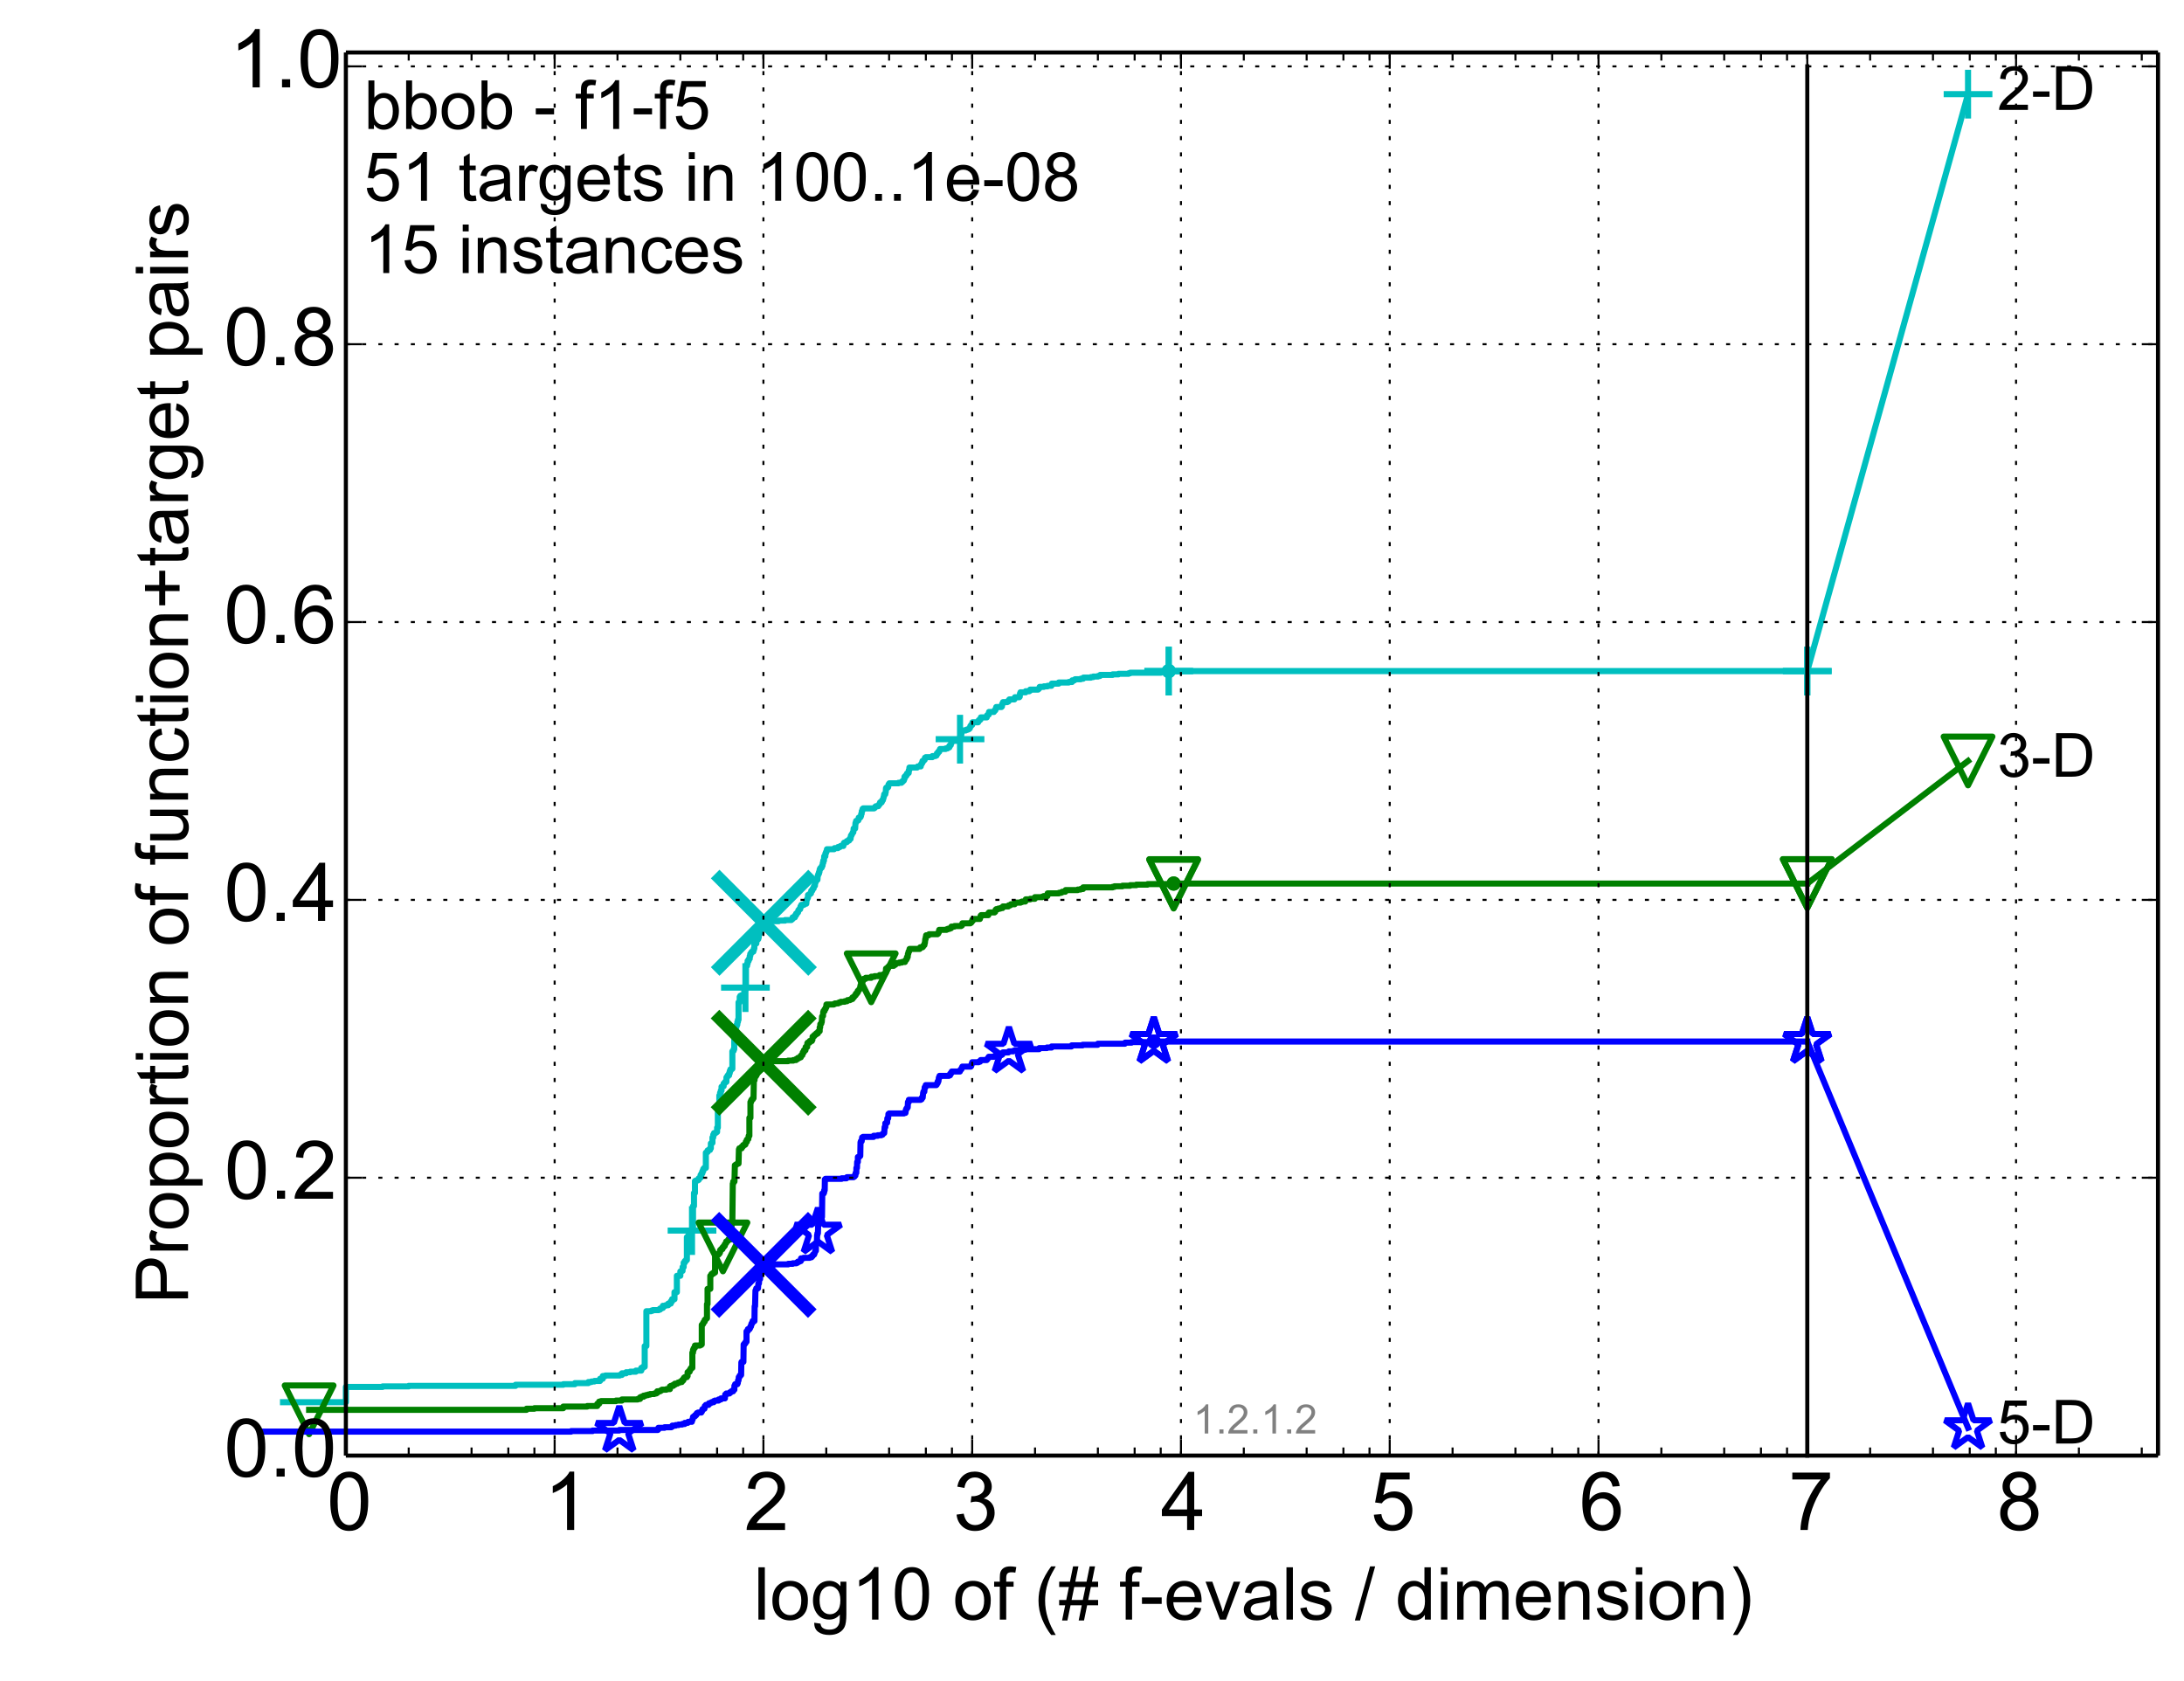 <?xml version="1.0" encoding="utf-8" standalone="no"?>
<!DOCTYPE svg PUBLIC "-//W3C//DTD SVG 1.1//EN"
  "http://www.w3.org/Graphics/SVG/1.1/DTD/svg11.dtd">
<!-- Created with matplotlib (http://matplotlib.org/) -->
<svg height="414pt" version="1.1" viewBox="0 0 538 414" width="538pt" xmlns="http://www.w3.org/2000/svg" xmlns:xlink="http://www.w3.org/1999/xlink">
 <defs>
  <style type="text/css">
*{stroke-linecap:butt;stroke-linejoin:round;}
  </style>
 </defs>
 <g id="figure_1">
  <g id="patch_1">
   <path d="
M0 414.924
L538.8 414.924
L538.8 0
L0 0
z
" style="fill:#ffffff;"/>
  </g>
  <g id="axes_1">
   <g id="patch_2">
    <path d="
M85.2 358.524
L531.6 358.524
L531.6 12.924
L85.2 12.924
z
" style="fill:#ffffff;"/>
   </g>
   <g id="line2d_1">
    <defs>
     <path d="
M0 1.5
C0.398 1.5 0.779 1.342 1.061 1.061
C1.342 0.779 1.5 0.398 1.5 0
C1.5 -0.398 1.342 -0.779 1.061 -1.061
C0.779 -1.342 0.398 -1.5 0 -1.5
C-0.398 -1.5 -0.779 -1.342 -1.061 -1.061
C-1.342 -0.779 -1.5 -0.398 -1.5 0
C-1.5 0.398 -1.342 0.779 -1.061 1.061
C-0.779 1.342 -0.398 1.5 0 1.5
z
" id="m977c291b42" style="stroke:#00bfbf;stroke-width:0.5;"/>
    </defs>
    <g>
     <use style="fill:#00bfbf;stroke:#00bfbf;stroke-width:0.5;" x="287.9" xlink:href="#m977c291b42" y="165.293"/>
     <use style="fill:#00bfbf;stroke:#00bfbf;stroke-width:0.5;" x="287.9" xlink:href="#m977c291b42" y="165.293"/>
    </g>
   </g>
   <g id="line2d_2">
    <path d="
M69.719 345.373
L85.2 345.373
L85.2 341.616
L94.256 341.616
L94.256 341.482
L100.682 341.482
L100.682 341.348
L127.007 341.348
L127.007 341.079
L138.757 341.079
L138.757 340.945
L141.613 340.945
L141.613 340.677
L144.927 340.677
L144.927 340.408
L145.685 340.408
L145.685 340.274
L146.417 340.274
L146.417 340.14
L147.813 340.14
L147.813 339.603
L148.48 339.603
L148.48 338.932
L149.128 338.932
L149.128 338.798
L152.662 338.798
L152.662 338.664
L153.2 338.664
L153.2 338.261
L154.239 338.261
L154.239 337.993
L155.232 337.993
L155.232 337.859
L156.643 337.859
L156.643 337.59
L157.97 337.59
L157.97 336.919
L158.396 336.919
L158.396 336.651
L158.813 336.651
L158.813 331.552
L159.223 331.552
L159.223 322.964
L160.409 322.964
L160.409 322.83
L160.791 322.83
L160.791 322.695
L162.256 322.695
L162.256 322.561
L162.608 322.561
L162.608 322.293
L162.954 322.293
L162.954 322.159
L163.295 322.159
L163.295 321.622
L163.962 321.622
L163.962 321.488
L164.609 321.488
L164.609 321.085
L165.238 321.085
L165.238 320.548
L165.546 320.548
L165.546 320.012
L166.15 320.012
L166.15 318.267
L166.738 318.267
L166.738 314.242
L167.592 314.242
L167.592 313.168
L167.869 313.168
L167.869 313.034
L168.143 313.034
L168.143 312.095
L168.414 312.095
L168.414 311.021
L168.681 311.021
L168.681 310.619
L168.946 310.619
L168.946 310.35
L169.207 310.35
L169.207 304.714
L169.465 304.714
L169.465 304.446
L169.72 304.446
L169.72 304.043
L169.973 304.043
L169.973 303.641
L170.222 303.641
L170.222 303.372
L170.469 303.372
L170.469 303.104
L170.713 303.104
L170.713 297.066
L170.955 297.066
L170.955 293.845
L171.194 293.845
L171.194 290.893
L171.43 290.893
L171.43 290.759
L171.895 290.759
L171.895 290.625
L172.124 290.625
L172.124 290.222
L172.351 290.222
L172.351 290.088
L172.576 290.088
L172.576 289.417
L172.798 289.417
L172.798 289.014
L173.018 289.014
L173.018 288.478
L173.236 288.478
L173.236 287.941
L173.452 287.941
L173.452 287.673
L173.877 287.673
L173.877 283.915
L174.087 283.915
L174.087 283.781
L174.295 283.781
L174.295 283.379
L174.5 283.379
L174.5 283.244
L174.906 283.244
L174.906 282.842
L175.107 282.842
L175.107 281.634
L175.305 281.634
L175.305 281.5
L175.502 281.5
L175.502 280.158
L175.697 280.158
L175.697 279.487
L175.891 279.487
L175.891 279.085
L176.272 279.085
L176.272 278.95
L176.461 278.95
L176.461 278.816
L176.648 278.816
L176.648 277.743
L176.833 277.743
L176.833 273.985
L177.017 273.985
L177.017 273.583
L177.199 273.583
L177.199 269.826
L177.38 269.826
L177.38 269.155
L177.56 269.155
L177.56 268.618
L177.738 268.618
L177.738 267.679
L177.914 267.679
L177.914 267.544
L178.263 267.544
L178.263 266.873
L178.436 266.873
L178.436 266.739
L178.607 266.739
L178.607 266.471
L178.945 266.471
L178.945 265.397
L179.112 265.397
L179.112 265.129
L179.278 265.129
L179.278 264.861
L179.607 264.861
L179.607 264.324
L179.769 264.324
L179.769 263.787
L179.931 263.787
L179.931 263.385
L180.25 263.385
L180.25 263.25
L180.408 263.25
L180.408 258.956
L180.564 258.956
L180.564 258.822
L180.72 258.822
L180.72 258.42
L180.875 258.42
L180.875 254.26
L181.028 254.26
L181.028 254.126
L181.18 254.126
L181.18 253.991
L181.332 253.991
L181.332 252.784
L181.482 252.784
L181.482 252.381
L181.632 252.381
L181.632 251.71
L181.78 251.71
L181.78 251.174
L181.928 251.174
L181.928 246.88
L182.22 246.88
L182.22 245.538
L182.364 245.538
L182.364 245.269
L182.65 245.269
L182.65 245.135
L183.351 245.135
L183.351 244.062
L183.488 244.062
L183.488 243.793
L183.625 243.793
L183.625 243.256
L183.76 243.256
L183.76 238.023
L183.895 238.023
L183.895 237.889
L184.03 237.889
L184.03 237.352
L184.163 237.352
L184.163 236.681
L184.427 236.681
L184.427 236.279
L184.558 236.279
L184.558 236.144
L184.688 236.144
L184.688 235.474
L184.818 235.474
L184.818 234.937
L184.947 234.937
L184.947 234.803
L185.075 234.803
L185.075 234.534
L185.202 234.534
L185.202 234.4
L185.579 234.4
L185.579 233.997
L185.704 233.997
L185.704 233.595
L185.828 233.595
L185.828 232.521
L186.073 232.521
L186.073 232.387
L186.316 232.387
L186.316 231.716
L186.436 231.716
L186.436 231.448
L186.675 231.448
L186.675 231.314
L186.794 231.314
L186.794 230.911
L186.911 230.911
L186.911 229.972
L187.145 229.972
L187.145 229.435
L187.261 229.435
L187.261 228.764
L187.492 228.764
L187.492 228.63
L187.72 228.63
L187.72 227.959
L187.945 227.959
L187.945 227.422
L188.169 227.422
L188.279 227.02
L189.568 227.02
L189.568 226.886
L191.848 226.886
L191.848 226.751
L193.396 226.751
L193.396 226.617
L194.925 226.617
L194.925 226.483
L195.088 226.483
L195.088 226.349
L195.251 226.349
L195.251 225.946
L195.81 225.946
L195.889 225.409
L196.124 225.409
L196.124 225.007
L196.356 225.007
L196.433 224.739
L196.586 224.739
L196.662 224.202
L196.813 224.202
L196.889 223.933
L197.113 223.933
L197.188 223.262
L197.409 223.262
L197.409 222.86
L198.061 222.86
L198.061 222.726
L198.203 222.726
L198.203 222.592
L198.624 222.592
L198.694 221.652
L198.763 221.652
L198.832 221.384
L198.901 221.384
L198.97 221.115
L199.038 221.115
L199.038 220.445
L199.242 220.445
L199.242 220.31
L199.444 220.31
L199.444 220.176
L199.644 220.176
L199.644 220.042
L199.777 220.042
L199.843 219.371
L200.105 219.371
L200.17 218.968
L200.235 218.968
L200.235 218.834
L200.428 218.834
L200.492 218.298
L200.556 218.298
L200.556 218.163
L200.747 218.163
L200.747 217.492
L200.873 217.492
L200.936 216.821
L201.247 216.821
L201.247 216.687
L201.371 216.687
L201.432 215.748
L201.494 215.748
L201.555 215.345
L201.616 215.345
L201.616 215.211
L201.737 215.211
L201.737 214.809
L201.858 214.809
L201.918 214.138
L202.038 214.138
L202.038 213.869
L202.157 213.869
L202.157 213.735
L202.393 213.735
L202.393 213.467
L202.51 213.467
L202.51 213.198
L202.627 213.198
L202.685 212.527
L202.801 212.527
L202.801 211.991
L202.973 211.991
L203.03 210.917
L203.314 210.917
L203.314 210.246
L203.427 210.246
L203.427 209.978
L203.539 209.978
L203.539 209.71
L203.65 209.71
L203.706 209.173
L205.463 209.173
L205.566 208.904
L206.416 208.904
L206.416 208.636
L206.902 208.636
L206.902 208.502
L207.045 208.502
L207.045 208.368
L207.75 208.368
L207.842 207.697
L207.934 207.697
L207.934 207.563
L208.253 207.563
L208.253 207.428
L208.612 207.428
L208.612 207.16
L208.921 207.16
L208.921 207.026
L209.183 207.026
L209.269 206.623
L209.527 206.623
L209.612 205.818
L209.74 205.818
L209.782 205.55
L209.866 205.55
L209.95 205.281
L209.992 205.281
L210.076 205.013
L210.2 205.013
L210.283 204.074
L210.651 204.074
L210.732 202.732
L210.773 202.732
L210.773 202.598
L210.894 202.598
L210.894 202.195
L211.213 202.195
L211.213 202.061
L211.449 202.061
L211.527 201.39
L211.876 201.39
L211.876 201.256
L211.991 201.256
L212.067 200.987
L212.106 200.987
L212.144 200.451
L212.257 200.451
L212.295 199.78
L212.408 199.78
L212.483 199.243
L212.632 199.243
L212.632 199.109
L215.325 199.109
L215.325 198.975
L215.521 198.975
L215.587 198.706
L215.781 198.706
L215.781 198.572
L216.355 198.572
L216.417 198.304
L216.543 198.304
L216.605 198.035
L216.76 198.035
L216.791 197.633
L217.188 197.633
L217.279 197.364
L217.309 197.364
L217.309 197.096
L217.489 197.096
L217.579 196.693
L217.609 196.693
L217.668 196.291
L217.727 196.291
L217.816 195.62
L218.079 195.62
L218.167 195.083
L218.196 195.083
L218.253 194.144
L218.311 194.144
L218.311 194.01
L218.683 194.01
L218.683 193.875
L218.796 193.875
L218.88 193.204
L219.02 193.204
L219.076 192.936
L221.326 192.936
L221.326 192.802
L222.069 192.802
L222.118 192.534
L222.383 192.534
L222.455 192.265
L222.646 192.265
L222.741 191.863
L222.811 191.863
L222.811 191.326
L222.929 191.326
L222.929 191.192
L223.185 191.192
L223.185 190.923
L223.37 190.923
L223.416 190.521
L223.667 190.521
L223.667 190.387
L223.847 190.387
L223.87 189.716
L223.982 189.716
L224.026 189.045
L225.929 189.045
L225.929 188.91
L226.072 188.91
L226.072 188.776
L226.813 188.776
L226.872 188.24
L227.009 188.24
L227.048 187.971
L227.184 187.971
L227.242 187.434
L227.53 187.434
L227.606 187.166
L227.777 187.166
L227.852 186.629
L228.076 186.629
L228.076 186.495
L229.674 186.495
L229.674 186.227
L230.424 186.227
L230.424 186.093
L230.707 186.093
L230.79 185.556
L231.036 185.556
L231.133 185.153
L231.375 185.153
L231.439 184.751
L231.487 184.751
L231.567 184.482
L232.941 184.482
L232.941 184.348
L233.385 184.348
L233.385 184.214
L233.619 184.214
L233.619 184.08
L233.865 184.08
L233.879 183.677
L234.065 183.677
L234.065 183.543
L234.207 183.543
L234.305 183.006
L234.404 183.006
L234.446 182.604
L234.558 182.604
L234.558 182.469
L235.764 182.469
L235.764 182.335
L236.491 182.335
L236.592 181.128
L236.782 181.128
L236.883 180.322
L236.971 180.322
L236.971 180.188
L237.095 180.188
L237.095 179.92
L237.889 179.92
L237.889 179.786
L238.246 179.786
L238.246 179.652
L238.62 179.652
L238.62 179.517
L238.805 179.517
L238.805 179.383
L238.92 179.383
L239.023 178.846
L239.182 178.846
L239.205 178.578
L239.463 178.578
L239.553 177.907
L240.955 177.907
L241.039 177.639
L241.07 177.639
L241.111 177.37
L241.411 177.37
L241.411 177.236
L241.533 177.236
L241.614 176.699
L243.078 176.699
L243.164 176.163
L243.324 176.163
L243.324 176.028
L243.558 176.028
L243.632 175.358
L244.833 175.358
L244.938 175.089
L244.999 175.089
L244.999 174.955
L245.19 174.955
L245.268 174.552
L245.354 174.552
L245.406 174.15
L246.688 174.15
L246.688 174.016
L246.817 174.016
L246.881 173.345
L247.017 173.345
L247.08 172.942
L248.129 172.942
L248.129 172.808
L248.392 172.808
L248.422 172.54
L248.624 172.54
L248.638 172.271
L249.878 172.271
L249.878 172.003
L250.011 172.003
L250.011 171.734
L251.093 171.734
L251.093 171.6
L251.206 171.6
L251.265 170.795
L251.37 170.795
L251.37 170.527
L252.657 170.527
L252.657 170.258
L253.556 170.258
L253.556 170.124
L253.751 170.124
L253.763 169.856
L255.709 169.856
L255.709 169.722
L255.881 169.722
L255.881 169.587
L256.004 169.587
L256.105 169.185
L257.147 169.185
L257.147 169.051
L258.05 169.051
L258.05 168.917
L259.007 168.917
L259.095 168.38
L260.806 168.38
L260.806 168.111
L263.258 168.111
L263.258 167.977
L264.09 167.977
L264.12 167.575
L264.673 167.575
L264.673 167.44
L264.824 167.44
L264.824 167.306
L266.223 167.306
L266.223 167.172
L266.829 167.172
L266.891 166.904
L268.732 166.904
L268.732 166.77
L269.324 166.77
L269.324 166.635
L270.474 166.635
L270.474 166.501
L270.965 166.501
L271.028 166.233
L274.089 166.233
L274.089 166.099
L275.517 166.099
L275.517 165.964
L278.014 165.964
L278.014 165.83
L278.41 165.83
L278.41 165.696
L286.001 165.696
L286.036 165.428
L287.9 165.428
L287.9 165.293
L445.2 165.293
L445.2 165.293" style="fill:none;stroke:#00bfbf;stroke-linecap:square;stroke-width:1.5;"/>
   </g>
   <g id="line2d_3">
    <defs>
     <path d="
M-6 0
L6 0
M0 6
L0 -6" id="m3e4de746de" style="stroke:#00bfbf;stroke-width:1.5;"/>
    </defs>
    <g>
     <use style="fill:none;stroke:#00bfbf;stroke-width:1.5;" x="170.469" xlink:href="#m3e4de746de" y="303.104"/>
     <use style="fill:none;stroke:#00bfbf;stroke-width:1.5;" x="183.625" xlink:href="#m3e4de746de" y="243.256"/>
     <use style="fill:none;stroke:#00bfbf;stroke-width:1.5;" x="236.491" xlink:href="#m3e4de746de" y="182.067"/>
     <use style="fill:none;stroke:#00bfbf;stroke-width:1.5;" x="287.9" xlink:href="#m3e4de746de" y="165.293"/>
     <use style="fill:none;stroke:#00bfbf;stroke-width:1.5;" x="287.9" xlink:href="#m3e4de746de" y="165.293"/>
     <use style="fill:none;stroke:#00bfbf;stroke-width:1.5;" x="445.2" xlink:href="#m3e4de746de" y="165.293"/>
    </g>
   </g>
   <g id="line2d_4"/>
   <g id="line2d_5">
    <path clip-path="url(#p0cd469f449)" d="
M188.169 227.288" style="fill:none;stroke:#00bfbf;stroke-linecap:square;"/>
    <defs>
     <path d="
M-12 12
L12 -12
M-12 -12
L12 12" id="m09e435d1d9" style="stroke:#00bfbf;stroke-width:3;"/>
    </defs>
    <g clip-path="url(#p0cd469f449)">
     <use style="fill:#00bfbf;stroke:#00bfbf;stroke-width:3;" x="188.169" xlink:href="#m09e435d1d9" y="227.288"/>
    </g>
   </g>
   <g id="line2d_6">
    <defs>
     <path d="
M0 1.5
C0.398 1.5 0.779 1.342 1.061 1.061
C1.342 0.779 1.5 0.398 1.5 0
C1.5 -0.398 1.342 -0.779 1.061 -1.061
C0.779 -1.342 0.398 -1.5 0 -1.5
C-0.398 -1.5 -0.779 -1.342 -1.061 -1.061
C-1.342 -0.779 -1.5 -0.398 -1.5 0
C-1.5 0.398 -1.342 0.779 -1.061 1.061
C-0.779 1.342 -0.398 1.5 0 1.5
z
" id="mb0b177905e" style="stroke:#008000;stroke-width:0.5;"/>
    </defs>
    <g>
     <use style="fill:#008000;stroke:#008000;stroke-width:0.5;" x="289.112" xlink:href="#mb0b177905e" y="217.627"/>
     <use style="fill:#008000;stroke:#008000;stroke-width:0.5;" x="289.112" xlink:href="#mb0b177905e" y="217.627"/>
    </g>
   </g>
   <g id="line2d_7">
    <path d="
M76.144 347.252
L129.701 347.252
L129.701 346.983
L131.645 346.983
L131.645 346.849
L138.757 346.849
L138.757 346.447
L144.669 346.447
L144.669 346.312
L147.126 346.312
L147.126 345.776
L147.587 345.776
L147.587 345.239
L148.038 345.239
L148.038 345.105
L151.735 345.105
L151.735 344.971
L153.2 344.971
L153.2 344.702
L157.094 344.702
L157.094 344.568
L157.682 344.568
L157.682 344.165
L157.97 344.165
L157.97 344.031
L158.536 344.031
L158.536 343.763
L159.087 343.763
L159.087 343.629
L159.625 343.629
L159.625 343.495
L160.151 343.495
L160.151 343.36
L161.166 343.36
L161.166 343.226
L161.657 343.226
L161.657 343.092
L161.899 343.092
L161.899 342.689
L162.608 342.689
L162.608 342.555
L162.839 342.555
L162.839 342.421
L163.068 342.421
L163.068 342.287
L164.18 342.287
L164.18 342.153
L165.031 342.153
L165.031 341.482
L165.238 341.482
L165.238 341.348
L165.85 341.348
L165.85 341.079
L166.249 341.079
L166.249 340.811
L166.834 340.811
L166.834 340.677
L167.026 340.677
L167.026 340.542
L167.405 340.542
L167.405 340.408
L167.961 340.408
L167.961 340.006
L168.324 340.006
L168.324 339.603
L168.503 339.603
L168.503 339.335
L168.681 339.335
L168.681 339.201
L169.207 339.201
L169.207 338.932
L169.379 338.932
L169.379 337.993
L169.551 337.993
L169.551 337.859
L169.889 337.859
L169.889 337.456
L170.056 337.456
L170.056 337.188
L170.222 337.188
L170.222 336.919
L170.551 336.919
L170.551 333.162
L170.713 333.162
L170.713 332.491
L170.875 332.491
L170.875 332.089
L171.035 332.089
L171.035 331.954
L171.194 331.954
L171.194 331.418
L172.426 331.418
L172.426 331.283
L172.724 331.283
L172.724 331.149
L172.871 331.149
L172.871 326.319
L173.018 326.319
L173.018 326.184
L173.163 326.184
L173.163 325.916
L173.308 325.916
L173.308 325.648
L173.452 325.648
L173.452 325.513
L173.594 325.513
L173.594 325.111
L173.736 325.111
L173.736 324.977
L173.877 324.977
L173.877 324.842
L174.017 324.842
L174.017 324.708
L174.156 324.708
L174.156 321.219
L174.295 321.219
L174.295 317.462
L174.973 317.462
L174.973 314.242
L175.107 314.242
L175.107 314.107
L175.239 314.107
L175.239 313.839
L175.371 313.839
L175.371 313.705
L175.762 313.705
L175.762 313.437
L176.146 313.437
L176.146 309.143
L176.272 309.143
L176.272 309.008
L177.017 309.008
L177.017 308.74
L177.26 308.74
L177.26 308.472
L177.38 308.472
L177.38 307.935
L177.619 307.935
L177.619 307.666
L177.973 307.666
L177.973 307.264
L178.089 307.264
L178.089 307.13
L178.321 307.13
L178.321 306.861
L178.55 306.861
L178.55 306.459
L178.663 306.459
L178.663 306.325
L178.777 306.325
L178.777 306.19
L178.889 306.19
L178.889 305.788
L179.112 305.788
L179.112 305.654
L179.334 305.654
L179.443 305.251
L180.197 305.251
L180.197 300.957
L180.408 300.957
L180.512 291.564
L180.616 291.564
L180.616 291.027
L180.926 291.027
L181.028 287.002
L181.231 287.002
L181.231 286.867
L181.432 286.867
L181.432 286.733
L181.632 286.733
L181.632 286.599
L181.928 286.599
L182.025 283.11
L182.123 283.11
L182.123 282.842
L182.698 282.842
L182.698 282.439
L182.98 282.439
L183.073 282.037
L183.442 282.037
L183.442 281.902
L183.625 281.902
L183.715 281.232
L183.985 281.232
L183.985 280.695
L184.163 280.695
L184.163 280.561
L184.339 280.561
L184.427 279.755
L184.602 279.755
L184.602 275.327
L184.861 275.327
L184.861 271.436
L185.032 271.436
L185.032 271.033
L185.202 271.033
L185.202 270.765
L185.454 270.765
L185.454 270.497
L185.621 270.497
L185.704 266.068
L185.869 266.068
L185.951 265.129
L186.195 265.129
L186.195 264.861
L186.356 264.861
L186.356 264.056
L186.596 264.056
L186.596 263.653
L187.145 263.653
L187.145 263.519
L187.377 263.519
L187.377 262.982
L187.53 262.982
L187.53 262.848
L187.682 262.848
L187.757 262.043
L187.908 262.043
L187.908 261.774
L188.279 261.774
L188.279 261.64
L189.707 261.64
L189.707 261.372
L194.145 261.372
L194.145 261.238
L195.412 261.238
L195.412 261.103
L196.098 261.103
L196.15 260.835
L196.51 260.835
L196.561 260.567
L196.964 260.567
L196.964 260.432
L197.262 260.432
L197.262 260.03
L197.409 260.03
L197.409 259.896
L197.653 259.896
L197.749 259.225
L197.989 259.225
L198.037 258.688
L198.415 258.688
L198.461 257.883
L198.832 257.883
L198.878 256.944
L198.97 256.944
L198.97 256.809
L199.422 256.809
L199.467 256.407
L199.996 256.407
L199.996 256.138
L200.127 256.138
L200.17 255.333
L200.428 255.333
L200.428 255.199
L200.599 255.199
L200.599 254.931
L200.81 254.931
L200.81 254.797
L201.061 254.797
L201.061 254.528
L201.473 254.528
L201.514 254.126
L201.717 254.126
L201.717 253.991
L201.918 253.991
L201.918 253.052
L202.038 253.052
L202.077 252.247
L202.196 252.247
L202.196 252.113
L202.315 252.113
L202.393 251.71
L202.432 251.71
L202.51 250.368
L202.627 250.368
L202.627 250.234
L202.743 250.234
L202.781 249.295
L202.858 249.295
L202.858 249.027
L203.125 249.027
L203.125 248.624
L203.239 248.624
L203.239 248.49
L203.389 248.49
L203.427 248.087
L203.576 248.087
L203.576 247.416
L205.395 247.416
L205.395 247.282
L205.701 247.282
L205.701 247.148
L206.465 247.148
L206.465 247.014
L206.789 247.014
L206.789 246.88
L207.141 246.88
L207.141 246.745
L208.071 246.745
L208.071 246.611
L208.641 246.611
L208.641 246.477
L208.76 246.477
L208.76 246.343
L209.37 246.343
L209.37 246.209
L209.627 246.209
L209.627 246.074
L209.992 246.074
L209.992 245.672
L210.324 245.672
L210.434 245.403
L210.516 245.403
L210.597 245.135
L210.786 245.135
L210.84 244.732
L211.08 244.732
L211.107 244.464
L211.292 244.464
L211.292 244.062
L211.475 244.062
L211.553 243.793
L211.683 243.793
L211.786 243.525
L211.812 243.525
L211.889 243.122
L211.94 243.122
L211.966 242.72
L212.093 242.72
L212.118 242.049
L212.345 242.049
L212.42 241.78
L212.52 241.78
L212.545 241.378
L212.644 241.378
L212.719 241.109
L213.207 241.109
L213.255 240.841
L214.61 240.841
L214.61 240.573
L215.434 240.573
L215.434 240.438
L216.667 240.438
L216.667 240.17
L217.519 240.17
L217.519 240.036
L217.737 240.036
L217.737 239.902
L217.914 239.902
L217.914 239.768
L218.07 239.768
L218.07 239.633
L218.205 239.633
L218.263 238.56
L218.55 238.56
L218.55 238.426
L218.72 238.426
L218.739 238.157
L218.908 238.157
L218.908 238.023
L219.076 238.023
L219.076 237.889
L220.163 237.889
L220.163 237.621
L220.566 237.621
L220.566 237.218
L221.518 237.218
L221.518 237.084
L222.158 237.084
L222.158 236.95
L222.921 236.95
L222.999 236.547
L223.139 236.547
L223.139 236.413
L223.262 236.413
L223.37 236.144
L223.416 236.144
L223.416 235.742
L223.598 235.742
L223.659 234.937
L223.735 234.937
L223.81 234.4
L223.93 234.4
L224.004 233.997
L224.064 233.997
L224.064 233.729
L226.562 233.729
L226.562 233.595
L226.681 233.595
L226.681 233.327
L227.255 233.327
L227.255 233.192
L227.383 233.192
L227.434 232.924
L227.562 232.924
L227.562 232.79
L227.714 232.79
L227.789 232.253
L227.839 232.253
L227.927 231.314
L228.014 231.314
L228.052 230.777
L228.138 230.777
L228.138 230.374
L228.773 230.374
L228.869 230.106
L230.937 230.106
L230.937 229.972
L231.101 229.972
L231.122 229.703
L231.252 229.703
L231.359 229.033
L233.149 229.033
L233.149 228.898
L233.493 228.898
L233.493 228.764
L233.965 228.764
L233.965 228.63
L234.287 228.63
L234.362 228.227
L235.117 228.227
L235.117 228.093
L236.757 228.093
L236.757 227.959
L236.966 227.959
L237.058 227.422
L239.027 227.422
L239.027 227.288
L239.231 227.288
L239.231 227.154
L239.344 227.154
L239.389 226.886
L239.553 226.886
L239.553 226.483
L239.986 226.483
L239.986 226.349
L241.39 226.349
L241.472 225.946
L241.54 225.946
L241.567 225.544
L241.682 225.544
L241.682 225.409
L243.458 225.409
L243.496 224.873
L243.626 224.873
L243.626 224.739
L244.999 224.739
L244.999 224.604
L245.156 224.604
L245.26 224.068
L245.414 224.068
L245.414 223.933
L245.883 223.933
L245.883 223.799
L246.408 223.799
L246.408 223.665
L246.958 223.665
L246.98 223.397
L247.07 223.397
L247.07 223.262
L248.382 223.262
L248.472 222.994
L248.867 222.994
L248.867 222.86
L249.018 222.86
L249.018 222.726
L249.951 222.726
L249.974 222.323
L251.407 222.323
L251.407 222.189
L251.767 222.189
L251.767 222.055
L252.573 222.055
L252.597 221.786
L252.684 221.786
L252.684 221.518
L253.782 221.518
L253.782 221.384
L254.923 221.384
L254.937 220.981
L256.748 220.981
L256.748 220.847
L257.096 220.847
L257.096 220.713
L258.011 220.713
L258.069 220.042
L260.85 220.042
L260.85 219.908
L261.401 219.908
L261.401 219.774
L261.684 219.774
L261.684 219.639
L262.432 219.639
L262.509 219.237
L265.488 219.237
L265.488 219.103
L266.177 219.103
L266.177 218.968
L266.797 218.968
L266.83 218.566
L274.097 218.566
L274.097 218.432
L274.561 218.432
L274.561 218.298
L276.5 218.298
L276.5 218.163
L278.396 218.163
L278.396 218.029
L279.913 218.029
L279.913 217.895
L282.681 217.895
L282.681 217.761
L289.112 217.761
L289.112 217.627
L445.2 217.627
L445.2 217.627" style="fill:none;stroke:#008000;stroke-linecap:square;stroke-width:1.5;"/>
   </g>
   <g id="line2d_8">
    <defs>
     <path d="
M-7.34788e-16 6
L6 -6
L-6 -6
z
" id="m397e16cd68" style="stroke:#008000;stroke-linejoin:miter;stroke-width:1.5;"/>
    </defs>
    <g>
     <use style="fill:none;stroke:#008000;stroke-linejoin:miter;stroke-width:1.5;" x="76.144" xlink:href="#m397e16cd68" y="347.252"/>
     <use style="fill:none;stroke:#008000;stroke-linejoin:miter;stroke-width:1.5;" x="178.089" xlink:href="#m397e16cd68" y="307.13"/>
     <use style="fill:none;stroke:#008000;stroke-linejoin:miter;stroke-width:1.5;" x="214.61" xlink:href="#m397e16cd68" y="240.841"/>
     <use style="fill:none;stroke:#008000;stroke-linejoin:miter;stroke-width:1.5;" x="289.112" xlink:href="#m397e16cd68" y="217.761"/>
     <use style="fill:none;stroke:#008000;stroke-linejoin:miter;stroke-width:1.5;" x="289.112" xlink:href="#m397e16cd68" y="217.627"/>
     <use style="fill:none;stroke:#008000;stroke-linejoin:miter;stroke-width:1.5;" x="445.2" xlink:href="#m397e16cd68" y="217.627"/>
    </g>
   </g>
   <g id="line2d_9"/>
   <g id="line2d_10">
    <path clip-path="url(#p0cd469f449)" d="
M188.131 261.774" style="fill:none;stroke:#008000;stroke-linecap:square;"/>
    <defs>
     <path d="
M-12 12
L12 -12
M-12 -12
L12 12" id="m8c089fa6cd" style="stroke:#008000;stroke-width:3;"/>
    </defs>
    <g clip-path="url(#p0cd469f449)">
     <use style="fill:#008000;stroke:#008000;stroke-width:3;" x="188.131" xlink:href="#m8c089fa6cd" y="261.774"/>
    </g>
   </g>
   <g id="line2d_11">
    <defs>
     <path d="
M0 1.5
C0.398 1.5 0.779 1.342 1.061 1.061
C1.342 0.779 1.5 0.398 1.5 0
C1.5 -0.398 1.342 -0.779 1.061 -1.061
C0.779 -1.342 0.398 -1.5 0 -1.5
C-0.398 -1.5 -0.779 -1.342 -1.061 -1.061
C-1.342 -0.779 -1.5 -0.398 -1.5 0
C-1.5 0.398 -1.342 0.779 -1.061 1.061
C-0.779 1.342 -0.398 1.5 0 1.5
z
" id="m76a7ce5b4a" style="stroke:#0000ff;stroke-width:0.5;"/>
    </defs>
    <g>
     <use style="fill:#0000ff;stroke:#0000ff;stroke-width:0.5;" x="284.223" xlink:href="#m76a7ce5b4a" y="256.541"/>
     <use style="fill:#0000ff;stroke:#0000ff;stroke-width:0.5;" x="284.223" xlink:href="#m76a7ce5b4a" y="256.541"/>
    </g>
   </g>
   <g id="line2d_12">
    <path d="
M64.734 352.619
L140.701 352.619
L140.701 352.485
L145.981 352.485
L145.981 352.351
L152.552 352.351
L152.552 352.217
L162.042 352.217
L162.042 352.083
L162.185 352.083
L162.185 351.68
L163.697 351.68
L163.697 351.546
L165.362 351.546
L165.362 351.412
L165.608 351.412
L165.608 351.143
L166.446 351.143
L166.446 351.009
L167.14 351.009
L167.14 350.875
L168.034 350.875
L168.034 350.741
L168.681 350.741
L168.681 350.472
L169.414 350.472
L169.516 350.204
L170.42 350.204
L170.518 349.667
L170.616 349.667
L170.713 348.996
L170.907 348.996
L170.907 348.862
L171.194 348.862
L171.194 348.594
L171.477 348.594
L171.477 348.325
L171.664 348.325
L171.664 348.057
L171.941 348.057
L171.941 347.923
L172.754 347.923
L172.754 347.654
L172.93 347.654
L173.018 347.118
L173.192 347.118
L173.192 346.983
L173.537 346.983
L173.623 346.312
L173.793 346.312
L173.877 346.044
L174.541 346.044
L174.623 345.642
L175.027 345.642
L175.027 345.507
L175.266 345.507
L175.266 345.373
L175.813 345.373
L175.813 345.105
L176.12 345.105
L176.12 344.971
L177.017 344.971
L177.017 344.702
L177.595 344.702
L177.595 344.434
L178.573 344.434
L178.641 343.495
L178.912 343.495
L178.912 343.226
L179.705 343.226
L179.769 342.958
L180.027 342.958
L180.027 342.824
L180.154 342.824
L180.154 342.689
L180.596 342.689
L180.658 342.287
L180.905 342.287
L180.905 341.348
L181.028 341.348
L181.089 340.945
L181.632 340.945
L181.691 340.677
L181.751 340.677
L181.81 340.006
L181.928 340.006
L181.986 339.201
L182.161 339.201
L182.22 338.798
L182.45 338.798
L182.45 338.664
L182.565 338.664
L182.622 335.577
L182.679 335.577
L182.679 335.443
L183.129 335.443
L183.185 331.149
L183.406 331.149
L183.406 330.881
L183.625 330.881
L183.679 330.478
L183.895 330.478
L183.895 327.929
L184.163 327.929
L184.216 327.392
L184.636 327.392
L184.636 327.124
L184.792 327.124
L184.844 326.721
L184.998 326.721
L185.1 326.05
L185.253 326.05
L185.253 325.782
L185.404 325.782
L185.404 325.379
L185.852 325.379
L185.902 321.756
L186 321.756
L186.097 317.865
L186.195 317.865
L186.292 317.328
L186.723 317.328
L186.817 316.12
L186.958 316.12
L187.005 315.181
L187.099 315.181
L187.099 315.047
L187.238 315.047
L187.331 312.497
L187.423 312.497
L187.423 312.095
L187.923 312.095
L187.968 311.558
L190.628 311.558
L190.628 311.424
L194.156 311.424
L194.156 311.29
L195.283 311.29
L195.283 311.155
L196.17 311.155
L196.17 311.021
L196.479 311.021
L196.54 310.753
L196.934 310.753
L196.934 310.619
L197.262 310.619
L197.321 309.948
L197.932 309.948
L197.932 309.813
L199.458 309.813
L199.458 309.679
L199.909 309.679
L199.909 309.411
L200.17 309.411
L200.274 309.008
L200.556 309.008
L200.658 308.606
L200.709 308.606
L200.81 308.203
L200.835 308.203
L200.835 308.069
L200.986 308.069
L201.011 306.19
L201.235 306.19
L201.284 304.178
L201.358 304.178
L201.358 303.775
L201.481 303.775
L201.579 300.823
L201.701 300.823
L201.701 300.689
L201.822 300.689
L201.918 300.42
L201.942 300.42
L202.014 300.018
L202.133 300.018
L202.133 299.884
L202.275 299.884
L202.275 299.749
L202.487 299.749
L202.557 293.979
L202.904 293.979
L202.904 293.711
L203.019 293.711
L203.019 293.174
L203.156 293.174
L203.201 290.49
L203.337 290.49
L203.337 290.356
L207.33 290.356
L207.33 290.222
L208.523 290.222
L208.63 289.954
L210.258 289.954
L210.258 289.82
L210.488 289.82
L210.505 289.551
L210.716 289.551
L210.781 288.88
L210.942 288.88
L210.958 287.673
L211.102 287.673
L211.149 286.196
L211.323 286.196
L211.323 284.989
L211.652 284.989
L211.652 284.855
L211.776 284.855
L211.776 284.72
L211.914 284.72
L211.976 281.366
L212.037 281.366
L212.052 281.097
L212.265 281.097
L212.37 280.158
L212.595 280.158
L212.595 280.024
L215.206 280.024
L215.206 279.755
L216.228 279.755
L216.228 279.621
L217.097 279.621
L217.097 279.487
L217.411 279.487
L217.471 279.219
L217.603 279.219
L217.603 279.085
L217.816 279.085
L217.922 277.608
L218.085 277.608
L218.085 276.669
L218.374 276.669
L218.374 276.535
L218.535 276.535
L218.58 275.461
L218.784 275.461
L218.852 274.388
L219.02 274.388
L219.02 274.254
L222.651 274.254
L222.651 274.12
L223.055 274.12
L223.157 273.314
L223.232 273.314
L223.269 273.046
L223.425 273.046
L223.462 272.778
L223.598 272.778
L223.662 271.436
L223.879 271.436
L223.879 270.899
L226.797 270.899
L226.797 270.765
L227.032 270.765
L227.071 270.362
L227.296 270.362
L227.404 269.155
L227.442 269.155
L227.473 268.886
L227.693 268.886
L227.784 267.813
L227.979 267.813
L228.039 267.276
L230.641 267.276
L230.641 267.142
L230.767 267.142
L230.859 266.739
L231.009 266.739
L231.009 266.337
L231.172 266.337
L231.276 265.397
L231.443 265.397
L231.443 264.995
L233.735 264.995
L233.735 264.861
L234.039 264.861
L234.062 264.458
L234.283 264.458
L234.294 264.19
L234.44 264.19
L234.446 263.921
L236.462 263.921
L236.559 263.519
L236.676 263.519
L236.676 263.385
L236.833 263.385
L236.928 262.982
L236.953 262.982
L237.053 262.714
L239.144 262.714
L239.144 262.579
L239.257 262.579
L239.338 262.043
L239.445 262.043
L239.481 261.64
L241.076 261.64
L241.076 261.506
L241.427 261.506
L241.464 261.238
L241.582 261.238
L241.582 261.103
L243.069 261.103
L243.069 260.969
L243.194 260.969
L243.266 260.701
L243.39 260.701
L243.39 260.567
L243.536 260.567
L243.562 260.298
L244.898 260.298
L244.898 260.164
L245.079 260.164
L245.079 260.03
L245.242 260.03
L245.242 259.896
L246.65 259.896
L246.65 259.762
L246.892 259.762
L246.988 259.359
L247.033 259.359
L247.033 259.225
L248.404 259.225
L248.404 259.091
L248.533 259.091
L248.533 258.956
L249.629 258.956
L249.629 258.822
L249.978 258.822
L249.978 258.688
L251.006 258.688
L251.006 258.554
L252.614 258.554
L252.614 258.42
L255.972 258.42
L256.01 258.151
L257.894 258.151
L257.894 258.017
L259.051 258.017
L259.064 257.749
L263.934 257.749
L264.004 257.48
L266.677 257.48
L266.677 257.346
L270.393 257.346
L270.445 257.078
L277.095 257.078
L277.161 256.809
L278.759 256.809
L278.759 256.675
L284.223 256.675
L284.223 256.541
L445.2 256.541
L445.2 256.541" style="fill:none;stroke:#0000ff;stroke-linecap:square;stroke-width:1.5;"/>
   </g>
   <g id="line2d_13">
    <defs>
     <path d="
M3.67394e-16 -6
L-1.347 -1.854
L-5.706 -1.854
L-2.18 0.708
L-3.527 4.854
L-4.20996e-16 2.292
L3.527 4.854
L2.18 0.708
L5.706 -1.854
L1.347 -1.854
z
" id="m0933169453" style="stroke:#0000ff;stroke-linejoin:bevel;stroke-width:1.5;"/>
    </defs>
    <g>
     <use style="fill:none;stroke:#0000ff;stroke-linejoin:bevel;stroke-width:1.5;" x="152.552" xlink:href="#m0933169453" y="352.351"/>
     <use style="fill:none;stroke:#0000ff;stroke-linejoin:bevel;stroke-width:1.5;" x="201.481" xlink:href="#m0933169453" y="303.507"/>
     <use style="fill:none;stroke:#0000ff;stroke-linejoin:bevel;stroke-width:1.5;" x="248.533" xlink:href="#m0933169453" y="258.956"/>
     <use style="fill:none;stroke:#0000ff;stroke-linejoin:bevel;stroke-width:1.5;" x="284.223" xlink:href="#m0933169453" y="256.541"/>
     <use style="fill:none;stroke:#0000ff;stroke-linejoin:bevel;stroke-width:1.5;" x="284.223" xlink:href="#m0933169453" y="256.541"/>
     <use style="fill:none;stroke:#0000ff;stroke-linejoin:bevel;stroke-width:1.5;" x="445.2" xlink:href="#m0933169453" y="256.541"/>
    </g>
   </g>
   <g id="line2d_14"/>
   <g id="line2d_15">
    <path clip-path="url(#p0cd469f449)" d="
M188.102 311.558" style="fill:none;stroke:#0000ff;stroke-linecap:square;"/>
    <defs>
     <path d="
M-12 12
L12 -12
M-12 -12
L12 12" id="ma4a355cd2c" style="stroke:#0000ff;stroke-width:3;"/>
    </defs>
    <g clip-path="url(#p0cd469f449)">
     <use style="fill:#0000ff;stroke:#0000ff;stroke-width:3;" x="188.102" xlink:href="#ma4a355cd2c" y="311.558"/>
    </g>
   </g>
   <g id="line2d_16">
    <path d="
M445.2 256.541
L484.8 351.68" style="fill:none;stroke:#0000ff;stroke-linecap:square;stroke-width:1.5;"/>
    <g>
     <use style="fill:none;stroke:#0000ff;stroke-linejoin:bevel;stroke-width:1.5;" x="445.2" xlink:href="#m0933169453" y="256.541"/>
     <use style="fill:none;stroke:#0000ff;stroke-linejoin:bevel;stroke-width:1.5;" x="484.8" xlink:href="#m0933169453" y="351.68"/>
    </g>
   </g>
   <g id="line2d_17">
    <path d="
M445.2 217.627
L484.8 187.434" style="fill:none;stroke:#008000;stroke-linecap:square;stroke-width:1.5;"/>
    <g>
     <use style="fill:none;stroke:#008000;stroke-linejoin:miter;stroke-width:1.5;" x="445.2" xlink:href="#m397e16cd68" y="217.627"/>
     <use style="fill:none;stroke:#008000;stroke-linejoin:miter;stroke-width:1.5;" x="484.8" xlink:href="#m397e16cd68" y="187.434"/>
    </g>
   </g>
   <g id="line2d_18">
    <path d="
M445.2 165.293
L484.8 23.189" style="fill:none;stroke:#00bfbf;stroke-linecap:square;stroke-width:1.5;"/>
    <g>
     <use style="fill:none;stroke:#00bfbf;stroke-width:1.5;" x="445.2" xlink:href="#m3e4de746de" y="165.293"/>
     <use style="fill:none;stroke:#00bfbf;stroke-width:1.5;" x="484.8" xlink:href="#m3e4de746de" y="23.189"/>
    </g>
   </g>
   <g id="line2d_19">
    <path d="
M445.2 358.524
L445.2 16.345" style="fill:none;stroke:#000000;stroke-linecap:square;"/>
   </g>
   <g id="matplotlib.axis_1">
    <g id="xtick_1">
     <g id="line2d_20">
      <path clip-path="url(#p0cd469f449)" d="
M85.2 358.524
L85.2 12.924" style="fill:none;stroke:#000000;stroke-dasharray:1,3;stroke-dashoffset:0.0;stroke-width:0.5;"/>
     </g>
     <g id="line2d_21">
      <defs>
       <path d="
M0 0
L0 -4" id="m93b0483c22" style="stroke:#000000;stroke-width:0.5;"/>
      </defs>
      <g>
       <use style="stroke:#000000;stroke-width:0.5;" x="85.2" xlink:href="#m93b0483c22" y="358.524"/>
      </g>
     </g>
     <g id="line2d_22">
      <defs>
       <path d="
M0 0
L0 4" id="m741efc42ff" style="stroke:#000000;stroke-width:0.5;"/>
      </defs>
      <g>
       <use style="stroke:#000000;stroke-width:0.5;" x="85.2" xlink:href="#m741efc42ff" y="12.924"/>
      </g>
     </g>
     <g id="text_1">
      <!-- 0 -->
      <defs>
       <path d="
M4.156 35.297
Q4.156 48 6.766 55.734
Q9.375 63.484 14.516 67.672
Q19.672 71.875 27.484 71.875
Q33.25 71.875 37.594 69.547
Q41.938 67.234 44.766 62.859
Q47.609 58.5 49.219 52.219
Q50.828 45.953 50.828 35.297
Q50.828 22.703 48.234 14.969
Q45.656 7.234 40.5 3
Q35.359 -1.219 27.484 -1.219
Q17.141 -1.219 11.234 6.203
Q4.156 15.141 4.156 35.297
M13.188 35.297
Q13.188 17.672 17.312 11.828
Q21.438 6 27.484 6
Q33.547 6 37.672 11.859
Q41.797 17.719 41.797 35.297
Q41.797 52.984 37.672 58.781
Q33.547 64.594 27.391 64.594
Q21.344 64.594 17.719 59.469
Q13.188 52.938 13.188 35.297" id="ArialMT-30"/>
      </defs>
      <g transform="translate(80.533 376.839)scale(0.2 -0.2)">
       <use xlink:href="#ArialMT-30"/>
      </g>
     </g>
    </g>
    <g id="xtick_2">
     <g id="line2d_23">
      <path clip-path="url(#p0cd469f449)" d="
M136.629 358.524
L136.629 12.924" style="fill:none;stroke:#000000;stroke-dasharray:1,3;stroke-dashoffset:0.0;stroke-width:0.5;"/>
     </g>
     <g id="line2d_24">
      <g>
       <use style="stroke:#000000;stroke-width:0.5;" x="136.629" xlink:href="#m93b0483c22" y="358.524"/>
      </g>
     </g>
     <g id="line2d_25">
      <g>
       <use style="stroke:#000000;stroke-width:0.5;" x="136.629" xlink:href="#m741efc42ff" y="12.924"/>
      </g>
     </g>
     <g id="text_2">
      <!-- 1 -->
      <defs>
       <path d="
M37.25 0
L28.469 0
L28.469 56
Q25.297 52.984 20.141 49.953
Q14.984 46.922 10.891 45.406
L10.891 53.906
Q18.266 57.375 23.781 62.297
Q29.297 67.234 31.594 71.875
L37.25 71.875
z
" id="ArialMT-31"/>
      </defs>
      <g transform="translate(133.993 376.839)scale(0.2 -0.2)">
       <use xlink:href="#ArialMT-31"/>
      </g>
     </g>
    </g>
    <g id="xtick_3">
     <g id="line2d_26">
      <path clip-path="url(#p0cd469f449)" d="
M188.057 358.524
L188.057 12.924" style="fill:none;stroke:#000000;stroke-dasharray:1,3;stroke-dashoffset:0.0;stroke-width:0.5;"/>
     </g>
     <g id="line2d_27">
      <g>
       <use style="stroke:#000000;stroke-width:0.5;" x="188.057" xlink:href="#m93b0483c22" y="358.524"/>
      </g>
     </g>
     <g id="line2d_28">
      <g>
       <use style="stroke:#000000;stroke-width:0.5;" x="188.057" xlink:href="#m741efc42ff" y="12.924"/>
      </g>
     </g>
     <g id="text_3">
      <!-- 2 -->
      <defs>
       <path d="
M50.344 8.453
L50.344 0
L3.031 0
Q2.938 3.172 4.047 6.109
Q5.859 10.938 9.828 15.625
Q13.812 20.312 21.344 26.469
Q33.016 36.031 37.109 41.625
Q41.219 47.219 41.219 52.203
Q41.219 57.422 37.469 61
Q33.734 64.594 27.734 64.594
Q21.391 64.594 17.578 60.781
Q13.766 56.984 13.719 50.25
L4.688 51.172
Q5.609 61.281 11.656 66.578
Q17.719 71.875 27.938 71.875
Q38.234 71.875 44.234 66.156
Q50.25 60.453 50.25 52
Q50.25 47.703 48.484 43.547
Q46.734 39.406 42.656 34.812
Q38.578 30.219 29.109 22.219
Q21.188 15.578 18.938 13.203
Q16.703 10.844 15.234 8.453
z
" id="ArialMT-32"/>
      </defs>
      <g transform="translate(183.317 376.839)scale(0.2 -0.2)">
       <use xlink:href="#ArialMT-32"/>
      </g>
     </g>
    </g>
    <g id="xtick_4">
     <g id="line2d_29">
      <path clip-path="url(#p0cd469f449)" d="
M239.486 358.524
L239.486 12.924" style="fill:none;stroke:#000000;stroke-dasharray:1,3;stroke-dashoffset:0.0;stroke-width:0.5;"/>
     </g>
     <g id="line2d_30">
      <g>
       <use style="stroke:#000000;stroke-width:0.5;" x="239.486" xlink:href="#m93b0483c22" y="358.524"/>
      </g>
     </g>
     <g id="line2d_31">
      <g>
       <use style="stroke:#000000;stroke-width:0.5;" x="239.486" xlink:href="#m741efc42ff" y="12.924"/>
      </g>
     </g>
     <g id="text_4">
      <!-- 3 -->
      <defs>
       <path d="
M4.203 18.891
L12.984 20.062
Q14.5 12.594 18.141 9.297
Q21.781 6 27 6
Q33.203 6 37.469 10.297
Q41.75 14.594 41.75 20.953
Q41.75 27 37.797 30.922
Q33.844 34.859 27.734 34.859
Q25.25 34.859 21.531 33.891
L22.516 41.609
Q23.391 41.5 23.922 41.5
Q29.547 41.5 34.031 44.422
Q38.531 47.359 38.531 53.469
Q38.531 58.297 35.25 61.469
Q31.984 64.656 26.812 64.656
Q21.688 64.656 18.266 61.422
Q14.844 58.203 13.875 51.766
L5.078 53.328
Q6.688 62.156 12.391 67.016
Q18.109 71.875 26.609 71.875
Q32.469 71.875 37.391 69.359
Q42.328 66.844 44.938 62.5
Q47.562 58.156 47.562 53.266
Q47.562 48.641 45.062 44.828
Q42.578 41.016 37.703 38.766
Q44.047 37.312 47.562 32.688
Q51.078 28.078 51.078 21.141
Q51.078 11.766 44.234 5.25
Q37.406 -1.266 26.953 -1.266
Q17.531 -1.266 11.297 4.344
Q5.078 9.969 4.203 18.891" id="ArialMT-33"/>
      </defs>
      <g transform="translate(234.798 376.839)scale(0.2 -0.2)">
       <use xlink:href="#ArialMT-33"/>
      </g>
     </g>
    </g>
    <g id="xtick_5">
     <g id="line2d_32">
      <path clip-path="url(#p0cd469f449)" d="
M290.914 358.524
L290.914 12.924" style="fill:none;stroke:#000000;stroke-dasharray:1,3;stroke-dashoffset:0.0;stroke-width:0.5;"/>
     </g>
     <g id="line2d_33">
      <g>
       <use style="stroke:#000000;stroke-width:0.5;" x="290.914" xlink:href="#m93b0483c22" y="358.524"/>
      </g>
     </g>
     <g id="line2d_34">
      <g>
       <use style="stroke:#000000;stroke-width:0.5;" x="290.914" xlink:href="#m741efc42ff" y="12.924"/>
      </g>
     </g>
     <g id="text_5">
      <!-- 4 -->
      <defs>
       <path d="
M32.328 0
L32.328 17.141
L1.266 17.141
L1.266 25.203
L33.938 71.578
L41.109 71.578
L41.109 25.203
L50.781 25.203
L50.781 17.141
L41.109 17.141
L41.109 0
z

M32.328 25.203
L32.328 57.469
L9.906 25.203
z
" id="ArialMT-34"/>
      </defs>
      <g transform="translate(285.963 376.839)scale(0.2 -0.2)">
       <use xlink:href="#ArialMT-34"/>
      </g>
     </g>
    </g>
    <g id="xtick_6">
     <g id="line2d_35">
      <path clip-path="url(#p0cd469f449)" d="
M342.343 358.524
L342.343 12.924" style="fill:none;stroke:#000000;stroke-dasharray:1,3;stroke-dashoffset:0.0;stroke-width:0.5;"/>
     </g>
     <g id="line2d_36">
      <g>
       <use style="stroke:#000000;stroke-width:0.5;" x="342.343" xlink:href="#m93b0483c22" y="358.524"/>
      </g>
     </g>
     <g id="line2d_37">
      <g>
       <use style="stroke:#000000;stroke-width:0.5;" x="342.343" xlink:href="#m741efc42ff" y="12.924"/>
      </g>
     </g>
     <g id="text_6">
      <!-- 5 -->
      <defs>
       <path d="
M4.156 18.75
L13.375 19.531
Q14.406 12.797 18.141 9.391
Q21.875 6 27.156 6
Q33.5 6 37.891 10.781
Q42.281 15.578 42.281 23.484
Q42.281 31 38.062 35.344
Q33.844 39.703 27 39.703
Q22.75 39.703 19.328 37.766
Q15.922 35.844 13.969 32.766
L5.719 33.844
L12.641 70.609
L48.25 70.609
L48.25 62.203
L19.672 62.203
L15.828 42.969
Q22.266 47.469 29.344 47.469
Q38.719 47.469 45.156 40.969
Q51.609 34.469 51.609 24.266
Q51.609 14.547 45.953 7.469
Q39.062 -1.219 27.156 -1.219
Q17.391 -1.219 11.203 4.25
Q5.031 9.719 4.156 18.75" id="ArialMT-35"/>
      </defs>
      <g transform="translate(337.598 376.839)scale(0.2 -0.2)">
       <use xlink:href="#ArialMT-35"/>
      </g>
     </g>
    </g>
    <g id="xtick_7">
     <g id="line2d_38">
      <path clip-path="url(#p0cd469f449)" d="
M393.771 358.524
L393.771 12.924" style="fill:none;stroke:#000000;stroke-dasharray:1,3;stroke-dashoffset:0.0;stroke-width:0.5;"/>
     </g>
     <g id="line2d_39">
      <g>
       <use style="stroke:#000000;stroke-width:0.5;" x="393.771" xlink:href="#m93b0483c22" y="358.524"/>
      </g>
     </g>
     <g id="line2d_40">
      <g>
       <use style="stroke:#000000;stroke-width:0.5;" x="393.771" xlink:href="#m741efc42ff" y="12.924"/>
      </g>
     </g>
     <g id="text_7">
      <!-- 6 -->
      <defs>
       <path d="
M49.75 54.047
L41.016 53.375
Q39.844 58.547 37.703 60.891
Q34.125 64.656 28.906 64.656
Q24.703 64.656 21.531 62.312
Q17.391 59.281 14.984 53.469
Q12.594 47.656 12.5 36.922
Q15.672 41.75 20.266 44.094
Q24.859 46.438 29.891 46.438
Q38.672 46.438 44.844 39.969
Q51.031 33.5 51.031 23.25
Q51.031 16.5 48.125 10.719
Q45.219 4.938 40.141 1.859
Q35.062 -1.219 28.609 -1.219
Q17.625 -1.219 10.688 6.859
Q3.766 14.938 3.766 33.5
Q3.766 54.25 11.422 63.672
Q18.109 71.875 29.438 71.875
Q37.891 71.875 43.281 67.141
Q48.688 62.406 49.75 54.047
M13.875 23.188
Q13.875 18.656 15.797 14.5
Q17.719 10.359 21.188 8.172
Q24.656 6 28.469 6
Q34.031 6 38.031 10.484
Q42.047 14.984 42.047 22.703
Q42.047 30.125 38.078 34.391
Q34.125 38.672 28.125 38.672
Q22.172 38.672 18.016 34.391
Q13.875 30.125 13.875 23.188" id="ArialMT-36"/>
      </defs>
      <g transform="translate(389.045 376.839)scale(0.2 -0.2)">
       <use xlink:href="#ArialMT-36"/>
      </g>
     </g>
    </g>
    <g id="xtick_8">
     <g id="line2d_41">
      <path clip-path="url(#p0cd469f449)" d="
M445.2 358.524
L445.2 12.924" style="fill:none;stroke:#000000;stroke-dasharray:1,3;stroke-dashoffset:0.0;stroke-width:0.5;"/>
     </g>
     <g id="line2d_42">
      <g>
       <use style="stroke:#000000;stroke-width:0.5;" x="445.2" xlink:href="#m93b0483c22" y="358.524"/>
      </g>
     </g>
     <g id="line2d_43">
      <g>
       <use style="stroke:#000000;stroke-width:0.5;" x="445.2" xlink:href="#m741efc42ff" y="12.924"/>
      </g>
     </g>
     <g id="text_8">
      <!-- 7 -->
      <defs>
       <path d="
M4.734 62.203
L4.734 70.656
L51.078 70.656
L51.078 63.812
Q44.234 56.547 37.516 44.484
Q30.812 32.422 27.156 19.672
Q24.516 10.688 23.781 0
L14.75 0
Q14.891 8.453 18.062 20.406
Q21.234 32.375 27.172 43.484
Q33.109 54.594 39.797 62.203
z
" id="ArialMT-37"/>
      </defs>
      <g transform="translate(440.566 376.839)scale(0.2 -0.2)">
       <use xlink:href="#ArialMT-37"/>
      </g>
     </g>
    </g>
    <g id="xtick_9">
     <g id="line2d_44">
      <path clip-path="url(#p0cd469f449)" d="
M496.629 358.524
L496.629 12.924" style="fill:none;stroke:#000000;stroke-dasharray:1,3;stroke-dashoffset:0.0;stroke-width:0.5;"/>
     </g>
     <g id="line2d_45">
      <g>
       <use style="stroke:#000000;stroke-width:0.5;" x="496.629" xlink:href="#m93b0483c22" y="358.524"/>
      </g>
     </g>
     <g id="line2d_46">
      <g>
       <use style="stroke:#000000;stroke-width:0.5;" x="496.629" xlink:href="#m741efc42ff" y="12.924"/>
      </g>
     </g>
     <g id="text_9">
      <!-- 8 -->
      <defs>
       <path d="
M17.672 38.812
Q12.203 40.828 9.562 44.531
Q6.938 48.25 6.938 53.422
Q6.938 61.234 12.547 66.547
Q18.172 71.875 27.484 71.875
Q36.859 71.875 42.578 66.422
Q48.297 60.984 48.297 53.172
Q48.297 48.188 45.672 44.5
Q43.062 40.828 37.75 38.812
Q44.344 36.672 47.781 31.875
Q51.219 27.094 51.219 20.453
Q51.219 11.281 44.719 5.031
Q38.234 -1.219 27.641 -1.219
Q17.047 -1.219 10.547 5.047
Q4.047 11.328 4.047 20.703
Q4.047 27.688 7.594 32.391
Q11.141 37.109 17.672 38.812
M15.922 53.719
Q15.922 48.641 19.188 45.406
Q22.469 42.188 27.688 42.188
Q32.766 42.188 36.016 45.375
Q39.266 48.578 39.266 53.219
Q39.266 58.062 35.906 61.359
Q32.562 64.656 27.594 64.656
Q22.562 64.656 19.234 61.422
Q15.922 58.203 15.922 53.719
M13.094 20.656
Q13.094 16.891 14.875 13.375
Q16.656 9.859 20.172 7.922
Q23.688 6 27.734 6
Q34.031 6 38.125 10.047
Q42.234 14.109 42.234 20.359
Q42.234 26.703 38.016 30.859
Q33.797 35.016 27.438 35.016
Q21.234 35.016 17.156 30.906
Q13.094 26.812 13.094 20.656" id="ArialMT-38"/>
      </defs>
      <g transform="translate(491.911 376.839)scale(0.2 -0.2)">
       <use xlink:href="#ArialMT-38"/>
      </g>
     </g>
    </g>
    <g id="xtick_10">
     <g id="line2d_47">
      <defs>
       <path d="
M0 0
L0 -2" id="m177f7580d0" style="stroke:#000000;stroke-width:0.5;"/>
      </defs>
      <g>
       <use style="stroke:#000000;stroke-width:0.5;" x="100.682" xlink:href="#m177f7580d0" y="358.524"/>
      </g>
     </g>
     <g id="line2d_48">
      <defs>
       <path d="
M0 0
L0 2" id="m5284c7e2a0" style="stroke:#000000;stroke-width:0.5;"/>
      </defs>
      <g>
       <use style="stroke:#000000;stroke-width:0.5;" x="100.682" xlink:href="#m5284c7e2a0" y="12.924"/>
      </g>
     </g>
    </g>
    <g id="xtick_11">
     <g id="line2d_49">
      <g>
       <use style="stroke:#000000;stroke-width:0.5;" x="116.163" xlink:href="#m177f7580d0" y="358.524"/>
      </g>
     </g>
     <g id="line2d_50">
      <g>
       <use style="stroke:#000000;stroke-width:0.5;" x="116.163" xlink:href="#m5284c7e2a0" y="12.924"/>
      </g>
     </g>
    </g>
    <g id="xtick_12">
     <g id="line2d_51">
      <g>
       <use style="stroke:#000000;stroke-width:0.5;" x="125.219" xlink:href="#m177f7580d0" y="358.524"/>
      </g>
     </g>
     <g id="line2d_52">
      <g>
       <use style="stroke:#000000;stroke-width:0.5;" x="125.219" xlink:href="#m5284c7e2a0" y="12.924"/>
      </g>
     </g>
    </g>
    <g id="xtick_13">
     <g id="line2d_53">
      <g>
       <use style="stroke:#000000;stroke-width:0.5;" x="131.645" xlink:href="#m177f7580d0" y="358.524"/>
      </g>
     </g>
     <g id="line2d_54">
      <g>
       <use style="stroke:#000000;stroke-width:0.5;" x="131.645" xlink:href="#m5284c7e2a0" y="12.924"/>
      </g>
     </g>
    </g>
    <g id="xtick_14">
     <g id="line2d_55">
      <g>
       <use style="stroke:#000000;stroke-width:0.5;" x="152.11" xlink:href="#m177f7580d0" y="358.524"/>
      </g>
     </g>
     <g id="line2d_56">
      <g>
       <use style="stroke:#000000;stroke-width:0.5;" x="152.11" xlink:href="#m5284c7e2a0" y="12.924"/>
      </g>
     </g>
    </g>
    <g id="xtick_15">
     <g id="line2d_57">
      <g>
       <use style="stroke:#000000;stroke-width:0.5;" x="167.592" xlink:href="#m177f7580d0" y="358.524"/>
      </g>
     </g>
     <g id="line2d_58">
      <g>
       <use style="stroke:#000000;stroke-width:0.5;" x="167.592" xlink:href="#m5284c7e2a0" y="12.924"/>
      </g>
     </g>
    </g>
    <g id="xtick_16">
     <g id="line2d_59">
      <g>
       <use style="stroke:#000000;stroke-width:0.5;" x="176.648" xlink:href="#m177f7580d0" y="358.524"/>
      </g>
     </g>
     <g id="line2d_60">
      <g>
       <use style="stroke:#000000;stroke-width:0.5;" x="176.648" xlink:href="#m5284c7e2a0" y="12.924"/>
      </g>
     </g>
    </g>
    <g id="xtick_17">
     <g id="line2d_61">
      <g>
       <use style="stroke:#000000;stroke-width:0.5;" x="183.073" xlink:href="#m177f7580d0" y="358.524"/>
      </g>
     </g>
     <g id="line2d_62">
      <g>
       <use style="stroke:#000000;stroke-width:0.5;" x="183.073" xlink:href="#m5284c7e2a0" y="12.924"/>
      </g>
     </g>
    </g>
    <g id="xtick_18">
     <g id="line2d_63">
      <g>
       <use style="stroke:#000000;stroke-width:0.5;" x="203.539" xlink:href="#m177f7580d0" y="358.524"/>
      </g>
     </g>
     <g id="line2d_64">
      <g>
       <use style="stroke:#000000;stroke-width:0.5;" x="203.539" xlink:href="#m5284c7e2a0" y="12.924"/>
      </g>
     </g>
    </g>
    <g id="xtick_19">
     <g id="line2d_65">
      <g>
       <use style="stroke:#000000;stroke-width:0.5;" x="219.02" xlink:href="#m177f7580d0" y="358.524"/>
      </g>
     </g>
     <g id="line2d_66">
      <g>
       <use style="stroke:#000000;stroke-width:0.5;" x="219.02" xlink:href="#m5284c7e2a0" y="12.924"/>
      </g>
     </g>
    </g>
    <g id="xtick_20">
     <g id="line2d_67">
      <g>
       <use style="stroke:#000000;stroke-width:0.5;" x="228.076" xlink:href="#m177f7580d0" y="358.524"/>
      </g>
     </g>
     <g id="line2d_68">
      <g>
       <use style="stroke:#000000;stroke-width:0.5;" x="228.076" xlink:href="#m5284c7e2a0" y="12.924"/>
      </g>
     </g>
    </g>
    <g id="xtick_21">
     <g id="line2d_69">
      <g>
       <use style="stroke:#000000;stroke-width:0.5;" x="234.502" xlink:href="#m177f7580d0" y="358.524"/>
      </g>
     </g>
     <g id="line2d_70">
      <g>
       <use style="stroke:#000000;stroke-width:0.5;" x="234.502" xlink:href="#m5284c7e2a0" y="12.924"/>
      </g>
     </g>
    </g>
    <g id="xtick_22">
     <g id="line2d_71">
      <g>
       <use style="stroke:#000000;stroke-width:0.5;" x="254.967" xlink:href="#m177f7580d0" y="358.524"/>
      </g>
     </g>
     <g id="line2d_72">
      <g>
       <use style="stroke:#000000;stroke-width:0.5;" x="254.967" xlink:href="#m5284c7e2a0" y="12.924"/>
      </g>
     </g>
    </g>
    <g id="xtick_23">
     <g id="line2d_73">
      <g>
       <use style="stroke:#000000;stroke-width:0.5;" x="270.449" xlink:href="#m177f7580d0" y="358.524"/>
      </g>
     </g>
     <g id="line2d_74">
      <g>
       <use style="stroke:#000000;stroke-width:0.5;" x="270.449" xlink:href="#m5284c7e2a0" y="12.924"/>
      </g>
     </g>
    </g>
    <g id="xtick_24">
     <g id="line2d_75">
      <g>
       <use style="stroke:#000000;stroke-width:0.5;" x="279.505" xlink:href="#m177f7580d0" y="358.524"/>
      </g>
     </g>
     <g id="line2d_76">
      <g>
       <use style="stroke:#000000;stroke-width:0.5;" x="279.505" xlink:href="#m5284c7e2a0" y="12.924"/>
      </g>
     </g>
    </g>
    <g id="xtick_25">
     <g id="line2d_77">
      <g>
       <use style="stroke:#000000;stroke-width:0.5;" x="285.93" xlink:href="#m177f7580d0" y="358.524"/>
      </g>
     </g>
     <g id="line2d_78">
      <g>
       <use style="stroke:#000000;stroke-width:0.5;" x="285.93" xlink:href="#m5284c7e2a0" y="12.924"/>
      </g>
     </g>
    </g>
    <g id="xtick_26">
     <g id="line2d_79">
      <g>
       <use style="stroke:#000000;stroke-width:0.5;" x="306.396" xlink:href="#m177f7580d0" y="358.524"/>
      </g>
     </g>
     <g id="line2d_80">
      <g>
       <use style="stroke:#000000;stroke-width:0.5;" x="306.396" xlink:href="#m5284c7e2a0" y="12.924"/>
      </g>
     </g>
    </g>
    <g id="xtick_27">
     <g id="line2d_81">
      <g>
       <use style="stroke:#000000;stroke-width:0.5;" x="321.877" xlink:href="#m177f7580d0" y="358.524"/>
      </g>
     </g>
     <g id="line2d_82">
      <g>
       <use style="stroke:#000000;stroke-width:0.5;" x="321.877" xlink:href="#m5284c7e2a0" y="12.924"/>
      </g>
     </g>
    </g>
    <g id="xtick_28">
     <g id="line2d_83">
      <g>
       <use style="stroke:#000000;stroke-width:0.5;" x="330.933" xlink:href="#m177f7580d0" y="358.524"/>
      </g>
     </g>
     <g id="line2d_84">
      <g>
       <use style="stroke:#000000;stroke-width:0.5;" x="330.933" xlink:href="#m5284c7e2a0" y="12.924"/>
      </g>
     </g>
    </g>
    <g id="xtick_29">
     <g id="line2d_85">
      <g>
       <use style="stroke:#000000;stroke-width:0.5;" x="337.359" xlink:href="#m177f7580d0" y="358.524"/>
      </g>
     </g>
     <g id="line2d_86">
      <g>
       <use style="stroke:#000000;stroke-width:0.5;" x="337.359" xlink:href="#m5284c7e2a0" y="12.924"/>
      </g>
     </g>
    </g>
    <g id="xtick_30">
     <g id="line2d_87">
      <g>
       <use style="stroke:#000000;stroke-width:0.5;" x="357.824" xlink:href="#m177f7580d0" y="358.524"/>
      </g>
     </g>
     <g id="line2d_88">
      <g>
       <use style="stroke:#000000;stroke-width:0.5;" x="357.824" xlink:href="#m5284c7e2a0" y="12.924"/>
      </g>
     </g>
    </g>
    <g id="xtick_31">
     <g id="line2d_89">
      <g>
       <use style="stroke:#000000;stroke-width:0.5;" x="373.306" xlink:href="#m177f7580d0" y="358.524"/>
      </g>
     </g>
     <g id="line2d_90">
      <g>
       <use style="stroke:#000000;stroke-width:0.5;" x="373.306" xlink:href="#m5284c7e2a0" y="12.924"/>
      </g>
     </g>
    </g>
    <g id="xtick_32">
     <g id="line2d_91">
      <g>
       <use style="stroke:#000000;stroke-width:0.5;" x="382.362" xlink:href="#m177f7580d0" y="358.524"/>
      </g>
     </g>
     <g id="line2d_92">
      <g>
       <use style="stroke:#000000;stroke-width:0.5;" x="382.362" xlink:href="#m5284c7e2a0" y="12.924"/>
      </g>
     </g>
    </g>
    <g id="xtick_33">
     <g id="line2d_93">
      <g>
       <use style="stroke:#000000;stroke-width:0.5;" x="388.787" xlink:href="#m177f7580d0" y="358.524"/>
      </g>
     </g>
     <g id="line2d_94">
      <g>
       <use style="stroke:#000000;stroke-width:0.5;" x="388.787" xlink:href="#m5284c7e2a0" y="12.924"/>
      </g>
     </g>
    </g>
    <g id="xtick_34">
     <g id="line2d_95">
      <g>
       <use style="stroke:#000000;stroke-width:0.5;" x="409.253" xlink:href="#m177f7580d0" y="358.524"/>
      </g>
     </g>
     <g id="line2d_96">
      <g>
       <use style="stroke:#000000;stroke-width:0.5;" x="409.253" xlink:href="#m5284c7e2a0" y="12.924"/>
      </g>
     </g>
    </g>
    <g id="xtick_35">
     <g id="line2d_97">
      <g>
       <use style="stroke:#000000;stroke-width:0.5;" x="424.735" xlink:href="#m177f7580d0" y="358.524"/>
      </g>
     </g>
     <g id="line2d_98">
      <g>
       <use style="stroke:#000000;stroke-width:0.5;" x="424.735" xlink:href="#m5284c7e2a0" y="12.924"/>
      </g>
     </g>
    </g>
    <g id="xtick_36">
     <g id="line2d_99">
      <g>
       <use style="stroke:#000000;stroke-width:0.5;" x="433.791" xlink:href="#m177f7580d0" y="358.524"/>
      </g>
     </g>
     <g id="line2d_100">
      <g>
       <use style="stroke:#000000;stroke-width:0.5;" x="433.791" xlink:href="#m5284c7e2a0" y="12.924"/>
      </g>
     </g>
    </g>
    <g id="xtick_37">
     <g id="line2d_101">
      <g>
       <use style="stroke:#000000;stroke-width:0.5;" x="440.216" xlink:href="#m177f7580d0" y="358.524"/>
      </g>
     </g>
     <g id="line2d_102">
      <g>
       <use style="stroke:#000000;stroke-width:0.5;" x="440.216" xlink:href="#m5284c7e2a0" y="12.924"/>
      </g>
     </g>
    </g>
    <g id="xtick_38">
     <g id="line2d_103">
      <g>
       <use style="stroke:#000000;stroke-width:0.5;" x="460.682" xlink:href="#m177f7580d0" y="358.524"/>
      </g>
     </g>
     <g id="line2d_104">
      <g>
       <use style="stroke:#000000;stroke-width:0.5;" x="460.682" xlink:href="#m5284c7e2a0" y="12.924"/>
      </g>
     </g>
    </g>
    <g id="xtick_39">
     <g id="line2d_105">
      <g>
       <use style="stroke:#000000;stroke-width:0.5;" x="476.163" xlink:href="#m177f7580d0" y="358.524"/>
      </g>
     </g>
     <g id="line2d_106">
      <g>
       <use style="stroke:#000000;stroke-width:0.5;" x="476.163" xlink:href="#m5284c7e2a0" y="12.924"/>
      </g>
     </g>
    </g>
    <g id="xtick_40">
     <g id="line2d_107">
      <g>
       <use style="stroke:#000000;stroke-width:0.5;" x="485.219" xlink:href="#m177f7580d0" y="358.524"/>
      </g>
     </g>
     <g id="line2d_108">
      <g>
       <use style="stroke:#000000;stroke-width:0.5;" x="485.219" xlink:href="#m5284c7e2a0" y="12.924"/>
      </g>
     </g>
    </g>
    <g id="xtick_41">
     <g id="line2d_109">
      <g>
       <use style="stroke:#000000;stroke-width:0.5;" x="491.645" xlink:href="#m177f7580d0" y="358.524"/>
      </g>
     </g>
     <g id="line2d_110">
      <g>
       <use style="stroke:#000000;stroke-width:0.5;" x="491.645" xlink:href="#m5284c7e2a0" y="12.924"/>
      </g>
     </g>
    </g>
    <g id="xtick_42">
     <g id="line2d_111">
      <g>
       <use style="stroke:#000000;stroke-width:0.5;" x="512.11" xlink:href="#m177f7580d0" y="358.524"/>
      </g>
     </g>
     <g id="line2d_112">
      <g>
       <use style="stroke:#000000;stroke-width:0.5;" x="512.11" xlink:href="#m5284c7e2a0" y="12.924"/>
      </g>
     </g>
    </g>
    <g id="xtick_43">
     <g id="line2d_113">
      <g>
       <use style="stroke:#000000;stroke-width:0.5;" x="527.592" xlink:href="#m177f7580d0" y="358.524"/>
      </g>
     </g>
     <g id="line2d_114">
      <g>
       <use style="stroke:#000000;stroke-width:0.5;" x="527.592" xlink:href="#m5284c7e2a0" y="12.924"/>
      </g>
     </g>
    </g>
    <g id="text_10">
     <!-- log10 of (# f-evals / dimension) -->
     <defs>
      <path d="
M12.359 -21.047
L6.062 -21.047
Q20.656 2.391 20.656 25.875
Q20.656 35.062 18.562 44.094
Q16.891 51.422 13.922 58.156
Q12.016 62.547 6.062 72.797
L12.359 72.797
Q21.531 60.547 25.922 48.188
Q29.688 37.547 29.688 25.922
Q29.688 12.75 24.625 0.438
Q19.578 -11.859 12.359 -21.047" id="ArialMT-29"/>
      <path d="
M40.438 6.391
Q35.547 2.25 31.031 0.531
Q26.516 -1.172 21.344 -1.172
Q12.797 -1.172 8.203 3
Q3.609 7.172 3.609 13.672
Q3.609 17.484 5.344 20.625
Q7.078 23.781 9.891 25.688
Q12.703 27.594 16.219 28.562
Q18.797 29.25 24.031 29.891
Q34.672 31.156 39.703 32.906
Q39.75 34.719 39.75 35.203
Q39.75 40.578 37.25 42.781
Q33.891 45.75 27.25 45.75
Q21.047 45.75 18.094 43.578
Q15.141 41.406 13.719 35.891
L5.125 37.062
Q6.297 42.578 8.984 45.969
Q11.672 49.359 16.75 51.188
Q21.828 53.031 28.516 53.031
Q35.156 53.031 39.297 51.469
Q43.453 49.906 45.406 47.531
Q47.359 45.172 48.141 41.547
Q48.578 39.312 48.578 33.453
L48.578 21.734
Q48.578 9.469 49.141 6.219
Q49.703 2.984 51.375 0
L42.188 0
Q40.828 2.734 40.438 6.391
M39.703 26.031
Q34.906 24.078 25.344 22.703
Q19.922 21.922 17.672 20.938
Q15.438 19.969 14.203 18.094
Q12.984 16.219 12.984 13.922
Q12.984 10.406 15.641 8.062
Q18.312 5.719 23.438 5.719
Q28.516 5.719 32.469 7.938
Q36.422 10.156 38.281 14.016
Q39.703 17 39.703 22.797
z
" id="ArialMT-61"/>
      <path d="
M4.984 -4.297
L13.531 -5.562
Q14.062 -9.516 16.5 -11.328
Q19.781 -13.766 25.438 -13.766
Q31.547 -13.766 34.859 -11.328
Q38.188 -8.891 39.359 -4.5
Q40.047 -1.812 39.984 6.781
Q34.234 0 25.641 0
Q14.938 0 9.078 7.719
Q3.219 15.438 3.219 26.219
Q3.219 33.641 5.906 39.906
Q8.594 46.188 13.688 49.609
Q18.797 53.031 25.688 53.031
Q34.859 53.031 40.828 45.609
L40.828 51.859
L48.922 51.859
L48.922 7.031
Q48.922 -5.078 46.453 -10.125
Q44 -15.188 38.641 -18.109
Q33.297 -21.047 25.484 -21.047
Q16.219 -21.047 10.5 -16.875
Q4.781 -12.703 4.984 -4.297
M12.25 26.859
Q12.25 16.656 16.297 11.969
Q20.359 7.281 26.469 7.281
Q32.516 7.281 36.609 11.938
Q40.719 16.609 40.719 26.562
Q40.719 36.078 36.5 40.906
Q32.281 45.75 26.312 45.75
Q20.453 45.75 16.344 40.984
Q12.25 36.234 12.25 26.859" id="ArialMT-67"/>
      <path d="
M8.688 0
L8.688 45.016
L0.922 45.016
L0.922 51.859
L8.688 51.859
L8.688 57.375
Q8.688 62.594 9.625 65.141
Q10.891 68.562 14.078 70.672
Q17.281 72.797 23.047 72.797
Q26.766 72.797 31.25 71.922
L29.938 64.266
Q27.203 64.75 24.75 64.75
Q20.75 64.75 19.094 63.031
Q17.438 61.328 17.438 56.641
L17.438 51.859
L27.547 51.859
L27.547 45.016
L17.438 45.016
L17.438 0
z
" id="ArialMT-66"/>
      <path d="
M42.094 16.703
L51.172 15.578
Q49.031 7.625 43.219 3.219
Q37.406 -1.172 28.375 -1.172
Q17 -1.172 10.328 5.828
Q3.656 12.844 3.656 25.484
Q3.656 38.578 10.391 45.797
Q17.141 53.031 27.875 53.031
Q38.281 53.031 44.875 45.953
Q51.469 38.875 51.469 26.031
Q51.469 25.25 51.422 23.688
L12.75 23.688
Q13.234 15.141 17.578 10.594
Q21.922 6.062 28.422 6.062
Q33.25 6.062 36.672 8.594
Q40.094 11.141 42.094 16.703
M13.234 30.906
L42.188 30.906
Q41.609 37.453 38.875 40.719
Q34.672 45.797 27.984 45.797
Q21.922 45.797 17.797 41.75
Q13.672 37.703 13.234 30.906" id="ArialMT-65"/>
      <path d="
M40.234 0
L40.234 6.547
Q35.297 -1.172 25.734 -1.172
Q19.531 -1.172 14.328 2.25
Q9.125 5.672 6.266 11.797
Q3.422 17.922 3.422 25.875
Q3.422 33.641 6 39.969
Q8.594 46.297 13.766 49.656
Q18.953 53.031 25.344 53.031
Q30.031 53.031 33.688 51.047
Q37.359 49.078 39.656 45.906
L39.656 71.578
L48.391 71.578
L48.391 0
z

M12.453 25.875
Q12.453 15.922 16.641 10.984
Q20.844 6.062 26.562 6.062
Q32.328 6.062 36.344 10.766
Q40.375 15.484 40.375 25.141
Q40.375 35.797 36.266 40.766
Q32.172 45.75 26.172 45.75
Q20.312 45.75 16.375 40.969
Q12.453 36.188 12.453 25.875" id="ArialMT-64"/>
      <path d="
M0 -1.219
L20.75 72.797
L27.781 72.797
L7.078 -1.219
z
" id="ArialMT-2f"/>
      <path d="
M21 0
L1.266 51.859
L10.547 51.859
L21.688 20.797
Q23.484 15.766 25 10.359
Q26.172 14.453 28.266 20.219
L39.797 51.859
L48.828 51.859
L29.203 0
z
" id="ArialMT-76"/>
      <path d="
M3.172 21.484
L3.172 30.328
L30.172 30.328
L30.172 21.484
z
" id="ArialMT-2d"/>
      <path d="
M6.594 0
L6.594 51.859
L14.453 51.859
L14.453 44.578
Q16.891 48.391 20.938 50.703
Q25 53.031 30.172 53.031
Q35.938 53.031 39.625 50.641
Q43.312 48.25 44.828 43.953
Q50.984 53.031 60.844 53.031
Q68.562 53.031 72.703 48.75
Q76.859 44.484 76.859 35.594
L76.859 0
L68.109 0
L68.109 32.672
Q68.109 37.938 67.25 40.25
Q66.406 42.578 64.156 43.984
Q61.922 45.406 58.891 45.406
Q53.422 45.406 49.797 41.766
Q46.188 38.141 46.188 30.125
L46.188 0
L37.406 0
L37.406 33.688
Q37.406 39.547 35.25 42.469
Q33.109 45.406 28.219 45.406
Q24.516 45.406 21.359 43.453
Q18.219 41.5 16.797 37.734
Q15.375 33.984 15.375 26.906
L15.375 0
z
" id="ArialMT-6d"/>
      <path d="
M3.078 15.484
L11.766 16.844
Q12.5 11.625 15.844 8.844
Q19.188 6.062 25.203 6.062
Q31.25 6.062 34.172 8.516
Q37.109 10.984 37.109 14.312
Q37.109 17.281 34.516 19
Q32.719 20.172 25.531 21.969
Q15.875 24.422 12.141 26.203
Q8.406 27.984 6.469 31.125
Q4.547 34.281 4.547 38.094
Q4.547 41.547 6.125 44.5
Q7.719 47.469 10.453 49.422
Q12.5 50.922 16.031 51.969
Q19.578 53.031 23.641 53.031
Q29.734 53.031 34.344 51.266
Q38.969 49.516 41.156 46.5
Q43.359 43.5 44.188 38.484
L35.594 37.312
Q35.016 41.312 32.203 43.547
Q29.391 45.797 24.266 45.797
Q18.219 45.797 15.625 43.797
Q13.031 41.797 13.031 39.109
Q13.031 37.406 14.109 36.031
Q15.188 34.625 17.484 33.688
Q18.797 33.203 25.25 31.453
Q34.578 28.953 38.25 27.359
Q41.938 25.781 44.031 22.75
Q46.141 19.734 46.141 15.234
Q46.141 10.844 43.578 6.953
Q41.016 3.078 36.172 0.953
Q31.344 -1.172 25.25 -1.172
Q15.141 -1.172 9.844 3.031
Q4.547 7.234 3.078 15.484" id="ArialMT-73"/>
      <path d="
M6.391 0
L6.391 71.578
L15.188 71.578
L15.188 0
z
" id="ArialMT-6c"/>
      <path d="
M3.328 25.922
Q3.328 40.328 11.328 47.266
Q18.016 53.031 27.641 53.031
Q38.328 53.031 45.109 46.016
Q51.906 39.016 51.906 26.656
Q51.906 16.656 48.906 10.906
Q45.906 5.172 40.156 2
Q34.422 -1.172 27.641 -1.172
Q16.75 -1.172 10.031 5.812
Q3.328 12.797 3.328 25.922
M12.359 25.922
Q12.359 15.969 16.703 11.016
Q21.047 6.062 27.641 6.062
Q34.188 6.062 38.531 11.031
Q42.875 16.016 42.875 26.219
Q42.875 35.844 38.5 40.797
Q34.125 45.75 27.641 45.75
Q21.047 45.75 16.703 40.812
Q12.359 35.891 12.359 25.922" id="ArialMT-6f"/>
      <path d="
M6.594 0
L6.594 51.859
L14.5 51.859
L14.5 44.484
Q20.219 53.031 31 53.031
Q35.688 53.031 39.625 51.344
Q43.562 49.656 45.516 46.922
Q47.469 44.188 48.25 40.438
Q48.734 37.984 48.734 31.891
L48.734 0
L39.938 0
L39.938 31.547
Q39.938 36.922 38.906 39.578
Q37.891 42.234 35.281 43.812
Q32.672 45.406 29.156 45.406
Q23.531 45.406 19.453 41.844
Q15.375 38.281 15.375 28.328
L15.375 0
z
" id="ArialMT-6e"/>
      <path d="
M23.391 -21.047
Q16.109 -11.859 11.078 0.438
Q6.062 12.75 6.062 25.922
Q6.062 37.547 9.812 48.188
Q14.203 60.547 23.391 72.797
L29.688 72.797
Q23.781 62.641 21.875 58.297
Q18.891 51.562 17.188 44.234
Q15.094 35.109 15.094 25.875
Q15.094 2.391 29.688 -21.047
z
" id="ArialMT-28"/>
      <path d="
M5.031 -1.219
L9.281 19.578
L1.031 19.578
L1.031 26.859
L10.75 26.859
L14.359 44.578
L1.031 44.578
L1.031 51.859
L15.828 51.859
L20.062 72.797
L27.391 72.797
L23.141 51.859
L38.531 51.859
L42.781 72.797
L50.141 72.797
L45.906 51.859
L54.344 51.859
L54.344 44.578
L44.438 44.578
L40.766 26.859
L54.344 26.859
L54.344 19.578
L39.312 19.578
L35.062 -1.219
L27.734 -1.219
L31.938 19.578
L16.609 19.578
L12.359 -1.219
z

M18.062 26.859
L33.406 26.859
L37.062 44.578
L21.688 44.578
z
" id="ArialMT-23"/>
      <path d="
M6.641 61.469
L6.641 71.578
L15.438 71.578
L15.438 61.469
z

M6.641 0
L6.641 51.859
L15.438 51.859
L15.438 0
z
" id="ArialMT-69"/>
      <path id="ArialMT-20"/>
     </defs>
     <g transform="translate(185.674 398.918)scale(0.18 -0.18)">
      <use xlink:href="#ArialMT-6c"/>
      <use x="22.217" xlink:href="#ArialMT-6f"/>
      <use x="77.832" xlink:href="#ArialMT-67"/>
      <use x="133.447" xlink:href="#ArialMT-31"/>
      <use x="189.062" xlink:href="#ArialMT-30"/>
      <use x="244.678" xlink:href="#ArialMT-20"/>
      <use x="272.461" xlink:href="#ArialMT-6f"/>
      <use x="328.076" xlink:href="#ArialMT-66"/>
      <use x="355.859" xlink:href="#ArialMT-20"/>
      <use x="383.643" xlink:href="#ArialMT-28"/>
      <use x="416.943" xlink:href="#ArialMT-23"/>
      <use x="472.559" xlink:href="#ArialMT-20"/>
      <use x="500.342" xlink:href="#ArialMT-66"/>
      <use x="528.125" xlink:href="#ArialMT-2d"/>
      <use x="561.426" xlink:href="#ArialMT-65"/>
      <use x="617.041" xlink:href="#ArialMT-76"/>
      <use x="667.041" xlink:href="#ArialMT-61"/>
      <use x="722.656" xlink:href="#ArialMT-6c"/>
      <use x="744.873" xlink:href="#ArialMT-73"/>
      <use x="794.873" xlink:href="#ArialMT-20"/>
      <use x="822.656" xlink:href="#ArialMT-2f"/>
      <use x="850.439" xlink:href="#ArialMT-20"/>
      <use x="878.223" xlink:href="#ArialMT-64"/>
      <use x="933.838" xlink:href="#ArialMT-69"/>
      <use x="956.055" xlink:href="#ArialMT-6d"/>
      <use x="1039.355" xlink:href="#ArialMT-65"/>
      <use x="1094.971" xlink:href="#ArialMT-6e"/>
      <use x="1150.586" xlink:href="#ArialMT-73"/>
      <use x="1200.586" xlink:href="#ArialMT-69"/>
      <use x="1222.803" xlink:href="#ArialMT-6f"/>
      <use x="1278.418" xlink:href="#ArialMT-6e"/>
      <use x="1334.033" xlink:href="#ArialMT-29"/>
     </g>
    </g>
   </g>
   <g id="matplotlib.axis_2">
    <g id="ytick_1">
     <g id="line2d_115">
      <path clip-path="url(#p0cd469f449)" d="
M85.2 358.524
L531.6 358.524" style="fill:none;stroke:#000000;stroke-dasharray:1,3;stroke-dashoffset:0.0;stroke-width:0.5;"/>
     </g>
     <g id="line2d_116">
      <defs>
       <path d="
M0 0
L4 0" id="m728421d6d4" style="stroke:#000000;stroke-width:0.5;"/>
      </defs>
      <g>
       <use style="stroke:#000000;stroke-width:0.5;" x="85.2" xlink:href="#m728421d6d4" y="358.524"/>
      </g>
     </g>
     <g id="line2d_117">
      <defs>
       <path d="
M0 0
L-4 0" id="mcb0005524f" style="stroke:#000000;stroke-width:0.5;"/>
      </defs>
      <g>
       <use style="stroke:#000000;stroke-width:0.5;" x="531.6" xlink:href="#mcb0005524f" y="358.524"/>
      </g>
     </g>
     <g id="text_11">
      <!-- 0.0 -->
      <defs>
       <path d="
M9.078 0
L9.078 10.016
L19.094 10.016
L19.094 0
z
" id="ArialMT-2e"/>
      </defs>
      <g transform="translate(55.188 363.694)scale(0.2 -0.2)">
       <use xlink:href="#ArialMT-30"/>
       <use x="55.615" xlink:href="#ArialMT-2e"/>
       <use x="83.398" xlink:href="#ArialMT-30"/>
      </g>
     </g>
    </g>
    <g id="ytick_2">
     <g id="line2d_118">
      <path clip-path="url(#p0cd469f449)" d="
M85.2 290.088
L531.6 290.088" style="fill:none;stroke:#000000;stroke-dasharray:1,3;stroke-dashoffset:0.0;stroke-width:0.5;"/>
     </g>
     <g id="line2d_119">
      <g>
       <use style="stroke:#000000;stroke-width:0.5;" x="85.2" xlink:href="#m728421d6d4" y="290.088"/>
      </g>
     </g>
     <g id="line2d_120">
      <g>
       <use style="stroke:#000000;stroke-width:0.5;" x="531.6" xlink:href="#mcb0005524f" y="290.088"/>
      </g>
     </g>
     <g id="text_12">
      <!-- 0.2 -->
      <g transform="translate(55.284 295.258)scale(0.2 -0.2)">
       <use xlink:href="#ArialMT-30"/>
       <use x="55.615" xlink:href="#ArialMT-2e"/>
       <use x="83.398" xlink:href="#ArialMT-32"/>
      </g>
     </g>
    </g>
    <g id="ytick_3">
     <g id="line2d_121">
      <path clip-path="url(#p0cd469f449)" d="
M85.2 221.652
L531.6 221.652" style="fill:none;stroke:#000000;stroke-dasharray:1,3;stroke-dashoffset:0.0;stroke-width:0.5;"/>
     </g>
     <g id="line2d_122">
      <g>
       <use style="stroke:#000000;stroke-width:0.5;" x="85.2" xlink:href="#m728421d6d4" y="221.652"/>
      </g>
     </g>
     <g id="line2d_123">
      <g>
       <use style="stroke:#000000;stroke-width:0.5;" x="531.6" xlink:href="#mcb0005524f" y="221.652"/>
      </g>
     </g>
     <g id="text_13">
      <!-- 0.4 -->
      <g transform="translate(55.197 226.823)scale(0.2 -0.2)">
       <use xlink:href="#ArialMT-30"/>
       <use x="55.615" xlink:href="#ArialMT-2e"/>
       <use x="83.398" xlink:href="#ArialMT-34"/>
      </g>
     </g>
    </g>
    <g id="ytick_4">
     <g id="line2d_124">
      <path clip-path="url(#p0cd469f449)" d="
M85.2 153.217
L531.6 153.217" style="fill:none;stroke:#000000;stroke-dasharray:1,3;stroke-dashoffset:0.0;stroke-width:0.5;"/>
     </g>
     <g id="line2d_125">
      <g>
       <use style="stroke:#000000;stroke-width:0.5;" x="85.2" xlink:href="#m728421d6d4" y="153.217"/>
      </g>
     </g>
     <g id="line2d_126">
      <g>
       <use style="stroke:#000000;stroke-width:0.5;" x="531.6" xlink:href="#mcb0005524f" y="153.217"/>
      </g>
     </g>
     <g id="text_14">
      <!-- 0.6 -->
      <g transform="translate(55.147 158.387)scale(0.2 -0.2)">
       <use xlink:href="#ArialMT-30"/>
       <use x="55.615" xlink:href="#ArialMT-2e"/>
       <use x="83.398" xlink:href="#ArialMT-36"/>
      </g>
     </g>
    </g>
    <g id="ytick_5">
     <g id="line2d_127">
      <path clip-path="url(#p0cd469f449)" d="
M85.2 84.781
L531.6 84.781" style="fill:none;stroke:#000000;stroke-dasharray:1,3;stroke-dashoffset:0.0;stroke-width:0.5;"/>
     </g>
     <g id="line2d_128">
      <g>
       <use style="stroke:#000000;stroke-width:0.5;" x="85.2" xlink:href="#m728421d6d4" y="84.781"/>
      </g>
     </g>
     <g id="line2d_129">
      <g>
       <use style="stroke:#000000;stroke-width:0.5;" x="531.6" xlink:href="#mcb0005524f" y="84.781"/>
      </g>
     </g>
     <g id="text_15">
      <!-- 0.8 -->
      <g transform="translate(55.109 89.951)scale(0.2 -0.2)">
       <use xlink:href="#ArialMT-30"/>
       <use x="55.615" xlink:href="#ArialMT-2e"/>
       <use x="83.398" xlink:href="#ArialMT-38"/>
      </g>
     </g>
    </g>
    <g id="ytick_6">
     <g id="line2d_130">
      <path clip-path="url(#p0cd469f449)" d="
M85.2 16.345
L531.6 16.345" style="fill:none;stroke:#000000;stroke-dasharray:1,3;stroke-dashoffset:0.0;stroke-width:0.5;"/>
     </g>
     <g id="line2d_131">
      <g>
       <use style="stroke:#000000;stroke-width:0.5;" x="85.2" xlink:href="#m728421d6d4" y="16.345"/>
      </g>
     </g>
     <g id="line2d_132">
      <g>
       <use style="stroke:#000000;stroke-width:0.5;" x="531.6" xlink:href="#mcb0005524f" y="16.345"/>
      </g>
     </g>
     <g id="text_16">
      <!-- 1.0 -->
      <g transform="translate(56.534 21.516)scale(0.2 -0.2)">
       <use xlink:href="#ArialMT-31"/>
       <use x="55.615" xlink:href="#ArialMT-2e"/>
       <use x="83.398" xlink:href="#ArialMT-30"/>
      </g>
     </g>
    </g>
    <g id="text_17">
     <!-- Proportion of function+target pairs -->
     <defs>
      <path d="
M40.438 19
L49.078 17.875
Q47.656 8.938 41.812 3.875
Q35.984 -1.172 27.484 -1.172
Q16.844 -1.172 10.375 5.781
Q3.906 12.75 3.906 25.734
Q3.906 34.125 6.688 40.422
Q9.469 46.734 15.156 49.875
Q20.844 53.031 27.547 53.031
Q35.984 53.031 41.359 48.75
Q46.734 44.484 48.25 36.625
L39.703 35.297
Q38.484 40.531 35.375 43.156
Q32.281 45.797 27.875 45.797
Q21.234 45.797 17.078 41.031
Q12.938 36.281 12.938 25.984
Q12.938 15.531 16.938 10.797
Q20.953 6.062 27.391 6.062
Q32.562 6.062 36.031 9.234
Q39.5 12.406 40.438 19" id="ArialMT-63"/>
      <path d="
M25.781 7.859
L27.047 0.094
Q23.344 -0.688 20.406 -0.688
Q15.625 -0.688 12.984 0.828
Q10.359 2.344 9.281 4.812
Q8.203 7.281 8.203 15.188
L8.203 45.016
L1.766 45.016
L1.766 51.859
L8.203 51.859
L8.203 64.703
L16.938 69.969
L16.938 51.859
L25.781 51.859
L25.781 45.016
L16.938 45.016
L16.938 14.703
Q16.938 10.938 17.406 9.859
Q17.875 8.797 18.922 8.156
Q19.969 7.516 21.922 7.516
Q23.391 7.516 25.781 7.859" id="ArialMT-74"/>
      <path d="
M40.578 0
L40.578 7.625
Q34.516 -1.172 24.125 -1.172
Q19.531 -1.172 15.547 0.578
Q11.578 2.344 9.641 5
Q7.719 7.672 6.938 11.531
Q6.391 14.109 6.391 19.734
L6.391 51.859
L15.188 51.859
L15.188 23.094
Q15.188 16.219 15.719 13.812
Q16.547 10.359 19.234 8.375
Q21.922 6.391 25.875 6.391
Q29.828 6.391 33.297 8.422
Q36.766 10.453 38.203 13.938
Q39.656 17.438 39.656 24.078
L39.656 51.859
L48.438 51.859
L48.438 0
z
" id="ArialMT-75"/>
      <path d="
M7.719 0
L7.719 71.578
L34.719 71.578
Q41.844 71.578 45.609 70.906
Q50.875 70.016 54.438 67.547
Q58.016 65.094 60.188 60.641
Q62.359 56.203 62.359 50.875
Q62.359 41.75 56.547 35.422
Q50.734 29.109 35.547 29.109
L17.188 29.109
L17.188 0
z

M17.188 37.547
L35.688 37.547
Q44.875 37.547 48.734 40.969
Q52.594 44.391 52.594 50.594
Q52.594 55.078 50.312 58.266
Q48.047 61.469 44.344 62.5
Q41.938 63.141 35.5 63.141
L17.188 63.141
z
" id="ArialMT-50"/>
      <path d="
M6.594 -19.875
L6.594 51.859
L14.594 51.859
L14.594 45.125
Q17.438 49.078 21 51.047
Q24.562 53.031 29.641 53.031
Q36.281 53.031 41.359 49.609
Q46.438 46.188 49.016 39.953
Q51.609 33.734 51.609 26.312
Q51.609 18.359 48.75 11.984
Q45.906 5.609 40.453 2.219
Q35.016 -1.172 29 -1.172
Q24.609 -1.172 21.109 0.688
Q17.625 2.547 15.375 5.375
L15.375 -19.875
z

M14.547 25.641
Q14.547 15.625 18.594 10.844
Q22.656 6.062 28.422 6.062
Q34.281 6.062 38.453 11.016
Q42.625 15.969 42.625 26.375
Q42.625 36.281 38.547 41.203
Q34.469 46.141 28.812 46.141
Q23.188 46.141 18.859 40.891
Q14.547 35.641 14.547 25.641" id="ArialMT-70"/>
      <path d="
M25.047 11.578
L25.047 31.203
L5.562 31.203
L5.562 39.406
L25.047 39.406
L25.047 58.891
L33.344 58.891
L33.344 39.406
L52.828 39.406
L52.828 31.203
L33.344 31.203
L33.344 11.578
z
" id="ArialMT-2b"/>
      <path d="
M6.5 0
L6.5 51.859
L14.406 51.859
L14.406 44
Q17.438 49.516 20 51.266
Q22.562 53.031 25.641 53.031
Q30.078 53.031 34.672 50.203
L31.641 42.047
Q28.422 43.953 25.203 43.953
Q22.312 43.953 20.016 42.219
Q17.719 40.484 16.75 37.406
Q15.281 32.719 15.281 27.156
L15.281 0
z
" id="ArialMT-72"/>
     </defs>
     <g transform="translate(46.321 321.197)rotate(-90.0)scale(0.18 -0.18)">
      <use xlink:href="#ArialMT-50"/>
      <use x="66.699" xlink:href="#ArialMT-72"/>
      <use x="100.0" xlink:href="#ArialMT-6f"/>
      <use x="155.615" xlink:href="#ArialMT-70"/>
      <use x="211.23" xlink:href="#ArialMT-6f"/>
      <use x="266.846" xlink:href="#ArialMT-72"/>
      <use x="300.146" xlink:href="#ArialMT-74"/>
      <use x="327.93" xlink:href="#ArialMT-69"/>
      <use x="350.146" xlink:href="#ArialMT-6f"/>
      <use x="405.762" xlink:href="#ArialMT-6e"/>
      <use x="461.377" xlink:href="#ArialMT-20"/>
      <use x="489.16" xlink:href="#ArialMT-6f"/>
      <use x="544.775" xlink:href="#ArialMT-66"/>
      <use x="572.559" xlink:href="#ArialMT-20"/>
      <use x="600.342" xlink:href="#ArialMT-66"/>
      <use x="628.125" xlink:href="#ArialMT-75"/>
      <use x="683.74" xlink:href="#ArialMT-6e"/>
      <use x="739.355" xlink:href="#ArialMT-63"/>
      <use x="789.355" xlink:href="#ArialMT-74"/>
      <use x="817.139" xlink:href="#ArialMT-69"/>
      <use x="839.355" xlink:href="#ArialMT-6f"/>
      <use x="894.971" xlink:href="#ArialMT-6e"/>
      <use x="950.586" xlink:href="#ArialMT-2b"/>
      <use x="1008.984" xlink:href="#ArialMT-74"/>
      <use x="1036.768" xlink:href="#ArialMT-61"/>
      <use x="1092.383" xlink:href="#ArialMT-72"/>
      <use x="1125.684" xlink:href="#ArialMT-67"/>
      <use x="1181.299" xlink:href="#ArialMT-65"/>
      <use x="1236.914" xlink:href="#ArialMT-74"/>
      <use x="1264.697" xlink:href="#ArialMT-20"/>
      <use x="1292.48" xlink:href="#ArialMT-70"/>
      <use x="1348.096" xlink:href="#ArialMT-61"/>
      <use x="1403.711" xlink:href="#ArialMT-69"/>
      <use x="1425.928" xlink:href="#ArialMT-72"/>
      <use x="1459.229" xlink:href="#ArialMT-73"/>
     </g>
    </g>
   </g>
   <g id="patch_3">
    <path d="
M85.2 12.924
L531.6 12.924" style="fill:none;stroke:#000000;"/>
   </g>
   <g id="patch_4">
    <path d="
M531.6 358.524
L531.6 12.924" style="fill:none;stroke:#000000;"/>
   </g>
   <g id="patch_5">
    <path d="
M85.2 358.524
L531.6 358.524" style="fill:none;stroke:#000000;"/>
   </g>
   <g id="patch_6">
    <path d="
M85.2 358.524
L85.2 12.924" style="fill:none;stroke:#000000;"/>
   </g>
   <g id="text_18">
    <!-- 5-D -->
    <defs>
     <path d="
M7.719 0
L7.719 71.578
L32.375 71.578
Q40.719 71.578 45.125 70.562
Q51.266 69.141 55.609 65.438
Q61.281 60.641 64.078 53.188
Q66.891 45.75 66.891 36.188
Q66.891 28.031 64.984 21.734
Q63.094 15.438 60.109 11.297
Q57.125 7.172 53.578 4.797
Q50.047 2.438 45.047 1.219
Q40.047 0 33.547 0
z

M17.188 8.453
L32.469 8.453
Q39.547 8.453 43.578 9.766
Q47.609 11.078 50 13.484
Q53.375 16.844 55.25 22.531
Q57.125 28.219 57.125 36.328
Q57.125 47.562 53.438 53.594
Q49.75 59.625 44.484 61.672
Q40.672 63.141 32.234 63.141
L17.188 63.141
z
" id="ArialMT-44"/>
    </defs>
    <g transform="translate(492.0 355.558)scale(0.15 -0.15)">
     <use xlink:href="#ArialMT-35"/>
     <use x="55.615" xlink:href="#ArialMT-2d"/>
     <use x="88.916" xlink:href="#ArialMT-44"/>
    </g>
   </g>
   <g id="text_19">
    <!-- 3-D -->
    <g transform="translate(492.0 191.312)scale(0.15 -0.15)">
     <use xlink:href="#ArialMT-33"/>
     <use x="55.615" xlink:href="#ArialMT-2d"/>
     <use x="88.916" xlink:href="#ArialMT-44"/>
    </g>
   </g>
   <g id="text_20">
    <!-- 2-D -->
    <g transform="translate(492.0 27.067)scale(0.15 -0.15)">
     <use xlink:href="#ArialMT-32"/>
     <use x="55.615" xlink:href="#ArialMT-2d"/>
     <use x="88.916" xlink:href="#ArialMT-44"/>
    </g>
   </g>
   <g id="text_21">
    <!-- bbob - f1-f5 -->
    <defs>
     <path d="
M14.703 0
L6.547 0
L6.547 71.578
L15.328 71.578
L15.328 46.047
Q20.906 53.031 29.547 53.031
Q34.328 53.031 38.594 51.094
Q42.875 49.172 45.625 45.672
Q48.391 42.188 49.953 37.25
Q51.516 32.328 51.516 26.703
Q51.516 13.375 44.922 6.094
Q38.328 -1.172 29.109 -1.172
Q19.922 -1.172 14.703 6.5
z

M14.594 26.312
Q14.594 17 17.141 12.844
Q21.297 6.062 28.375 6.062
Q34.125 6.062 38.328 11.062
Q42.531 16.062 42.531 25.984
Q42.531 36.141 38.5 40.969
Q34.469 45.797 28.766 45.797
Q23 45.797 18.797 40.797
Q14.594 35.797 14.594 26.312" id="ArialMT-62"/>
    </defs>
    <g transform="translate(89.664 31.76)scale(0.167 -0.167)">
     <use xlink:href="#ArialMT-62"/>
     <use x="55.615" xlink:href="#ArialMT-62"/>
     <use x="111.23" xlink:href="#ArialMT-6f"/>
     <use x="166.846" xlink:href="#ArialMT-62"/>
     <use x="222.461" xlink:href="#ArialMT-20"/>
     <use x="250.244" xlink:href="#ArialMT-2d"/>
     <use x="283.545" xlink:href="#ArialMT-20"/>
     <use x="311.328" xlink:href="#ArialMT-66"/>
     <use x="339.111" xlink:href="#ArialMT-31"/>
     <use x="394.727" xlink:href="#ArialMT-2d"/>
     <use x="428.027" xlink:href="#ArialMT-66"/>
     <use x="455.811" xlink:href="#ArialMT-35"/>
    </g>
    <!-- 51 targets in 100..1e-08 -->
    <g transform="translate(89.664 49.441)scale(0.167 -0.167)">
     <use xlink:href="#ArialMT-35"/>
     <use x="55.615" xlink:href="#ArialMT-31"/>
     <use x="111.23" xlink:href="#ArialMT-20"/>
     <use x="139.014" xlink:href="#ArialMT-74"/>
     <use x="166.797" xlink:href="#ArialMT-61"/>
     <use x="222.412" xlink:href="#ArialMT-72"/>
     <use x="255.713" xlink:href="#ArialMT-67"/>
     <use x="311.328" xlink:href="#ArialMT-65"/>
     <use x="366.943" xlink:href="#ArialMT-74"/>
     <use x="394.727" xlink:href="#ArialMT-73"/>
     <use x="444.727" xlink:href="#ArialMT-20"/>
     <use x="472.51" xlink:href="#ArialMT-69"/>
     <use x="494.727" xlink:href="#ArialMT-6e"/>
     <use x="550.342" xlink:href="#ArialMT-20"/>
     <use x="578.125" xlink:href="#ArialMT-31"/>
     <use x="633.74" xlink:href="#ArialMT-30"/>
     <use x="689.355" xlink:href="#ArialMT-30"/>
     <use x="744.971" xlink:href="#ArialMT-2e"/>
     <use x="772.754" xlink:href="#ArialMT-2e"/>
     <use x="800.537" xlink:href="#ArialMT-31"/>
     <use x="856.152" xlink:href="#ArialMT-65"/>
     <use x="911.768" xlink:href="#ArialMT-2d"/>
     <use x="945.068" xlink:href="#ArialMT-30"/>
     <use x="1000.684" xlink:href="#ArialMT-38"/>
    </g>
    <!-- 15 instances -->
    <g transform="translate(89.664 67.257)scale(0.167 -0.167)">
     <use xlink:href="#ArialMT-31"/>
     <use x="55.615" xlink:href="#ArialMT-35"/>
     <use x="111.23" xlink:href="#ArialMT-20"/>
     <use x="139.014" xlink:href="#ArialMT-69"/>
     <use x="161.23" xlink:href="#ArialMT-6e"/>
     <use x="216.846" xlink:href="#ArialMT-73"/>
     <use x="266.846" xlink:href="#ArialMT-74"/>
     <use x="294.629" xlink:href="#ArialMT-61"/>
     <use x="350.244" xlink:href="#ArialMT-6e"/>
     <use x="405.859" xlink:href="#ArialMT-63"/>
     <use x="455.859" xlink:href="#ArialMT-65"/>
     <use x="511.475" xlink:href="#ArialMT-73"/>
    </g>
   </g>
   <g id="text_22">
    <!-- 1.2.1.2 -->
    <g style="fill:#808080;" transform="translate(293.919 353.08)scale(0.1 -0.1)">
     <use xlink:href="#ArialMT-31"/>
     <use x="55.615" xlink:href="#ArialMT-2e"/>
     <use x="83.398" xlink:href="#ArialMT-32"/>
     <use x="139.014" xlink:href="#ArialMT-2e"/>
     <use x="166.797" xlink:href="#ArialMT-31"/>
     <use x="222.412" xlink:href="#ArialMT-2e"/>
     <use x="250.195" xlink:href="#ArialMT-32"/>
    </g>
   </g>
  </g>
 </g>
 <defs>
  <clipPath id="p0cd469f449">
   <rect height="345.6" width="446.4" x="85.2" y="12.924"/>
  </clipPath>
 </defs>
</svg>
